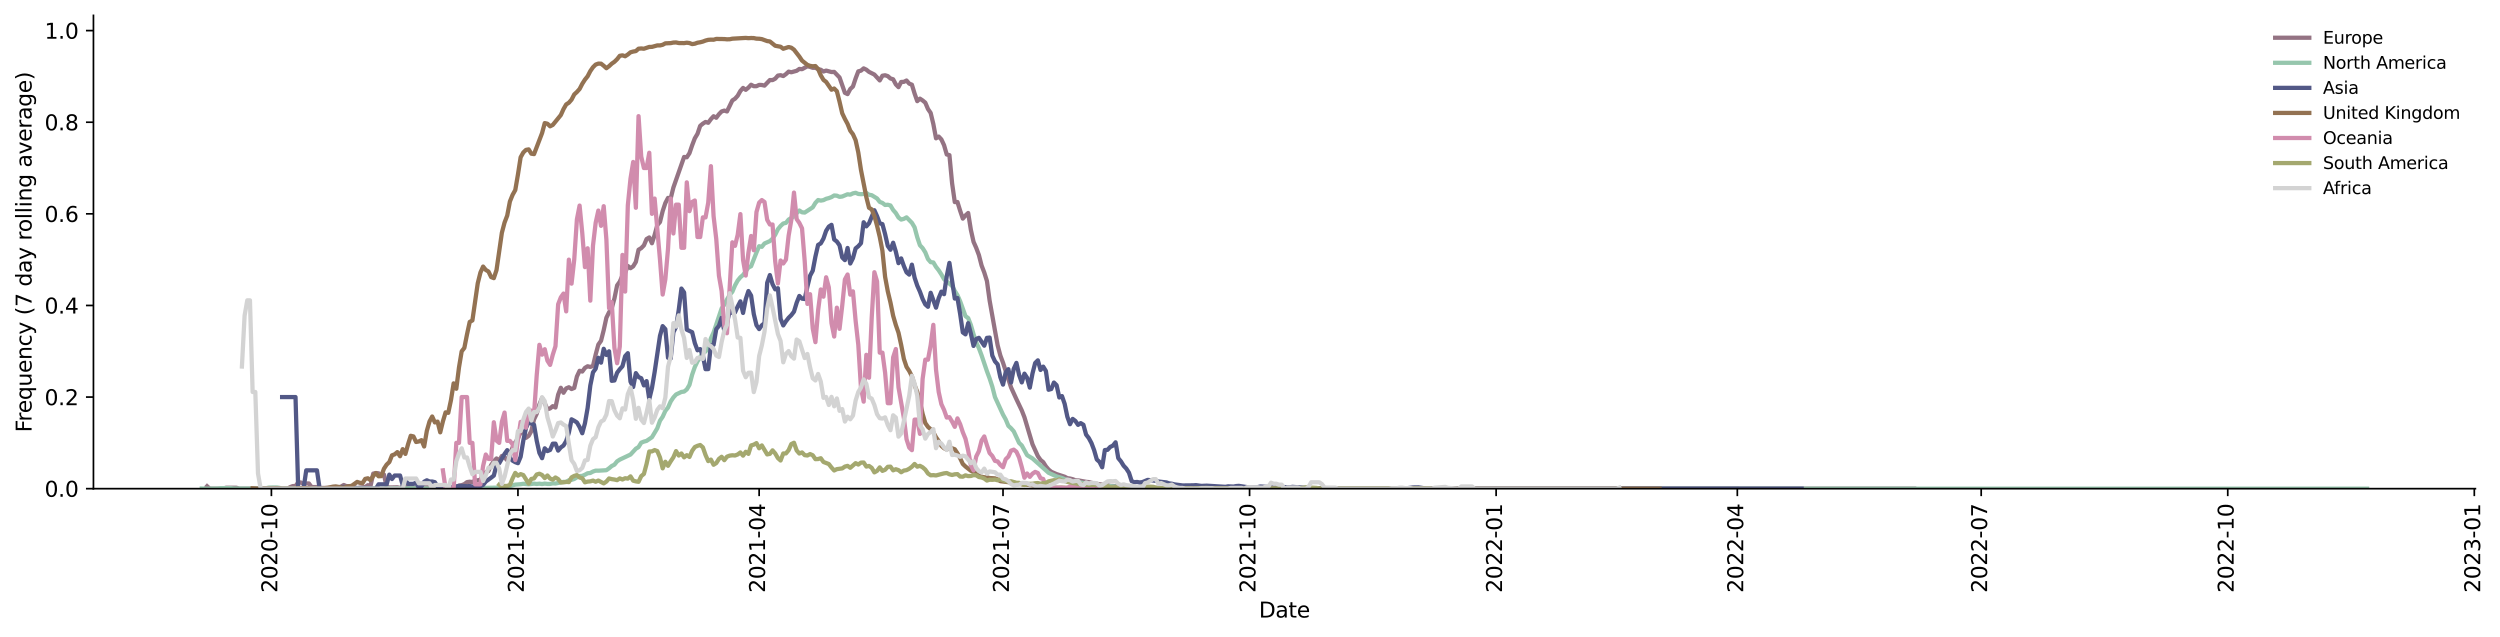 <?xml version="1.0" encoding="utf-8" standalone="no"?>
<!DOCTYPE svg PUBLIC "-//W3C//DTD SVG 1.1//EN"
  "http://www.w3.org/Graphics/SVG/1.1/DTD/svg11.dtd">
<svg xmlns:xlink="http://www.w3.org/1999/xlink" width="1171.318pt" height="298.621pt" viewBox="0 0 1171.318 298.621" xmlns="http://www.w3.org/2000/svg" version="1.1">
 <defs>
  <style type="text/css">*{stroke-linejoin: round; stroke-linecap: butt}</style>
 </defs>
 <g id="figure_1">
  <g id="patch_1">
   <path d="M 0 298.621 
L 1171.318 298.621 
L 1171.318 0 
L 0 0 
z
" style="fill: #ffffff"/>
  </g>
  <g id="axes_1">
   <g id="patch_2">
    <path d="M 43.781 228.96 
L 1159.781 228.96 
L 1159.781 7.2 
L 43.781 7.2 
z
" style="fill: #ffffff"/>
   </g>
   <g id="matplotlib.axis_1">
    <g id="xtick_1">
     <g id="line2d_1">
      <defs>
       <path id="mcc1234d090" d="M 0 0 
L 0 3.5 
" style="stroke: #000000; stroke-width: 0.8"/>
      </defs>
      <g>
       <use xlink:href="#mcc1234d090" x="127.155" y="228.96" style="stroke: #000000; stroke-width: 0.8"/>
      </g>
     </g>
     <g id="text_1">
      <!-- 2020-10 -->
      <g transform="translate(129.914 277.743)rotate(-90)scale(0.1 -0.1)">
       <defs>
        <path id="DejaVuSans-32" d="M 1228 531 
L 3431 531 
L 3431 0 
L 469 0 
L 469 531 
Q 828 903 1448 1529 
Q 2069 2156 2228 2338 
Q 2531 2678 2651 2914 
Q 2772 3150 2772 3378 
Q 2772 3750 2511 3984 
Q 2250 4219 1831 4219 
Q 1534 4219 1204 4116 
Q 875 4013 500 3803 
L 500 4441 
Q 881 4594 1212 4672 
Q 1544 4750 1819 4750 
Q 2544 4750 2975 4387 
Q 3406 4025 3406 3419 
Q 3406 3131 3298 2873 
Q 3191 2616 2906 2266 
Q 2828 2175 2409 1742 
Q 1991 1309 1228 531 
z
" transform="scale(0.016)"/>
        <path id="DejaVuSans-30" d="M 2034 4250 
Q 1547 4250 1301 3770 
Q 1056 3291 1056 2328 
Q 1056 1369 1301 889 
Q 1547 409 2034 409 
Q 2525 409 2770 889 
Q 3016 1369 3016 2328 
Q 3016 3291 2770 3770 
Q 2525 4250 2034 4250 
z
M 2034 4750 
Q 2819 4750 3233 4129 
Q 3647 3509 3647 2328 
Q 3647 1150 3233 529 
Q 2819 -91 2034 -91 
Q 1250 -91 836 529 
Q 422 1150 422 2328 
Q 422 3509 836 4129 
Q 1250 4750 2034 4750 
z
" transform="scale(0.016)"/>
        <path id="DejaVuSans-2d" d="M 313 2009 
L 1997 2009 
L 1997 1497 
L 313 1497 
L 313 2009 
z
" transform="scale(0.016)"/>
        <path id="DejaVuSans-31" d="M 794 531 
L 1825 531 
L 1825 4091 
L 703 3866 
L 703 4441 
L 1819 4666 
L 2450 4666 
L 2450 531 
L 3481 531 
L 3481 0 
L 794 0 
L 794 531 
z
" transform="scale(0.016)"/>
       </defs>
       <use xlink:href="#DejaVuSans-32"/>
       <use xlink:href="#DejaVuSans-30" x="63.623"/>
       <use xlink:href="#DejaVuSans-32" x="127.246"/>
       <use xlink:href="#DejaVuSans-30" x="190.869"/>
       <use xlink:href="#DejaVuSans-2d" x="254.492"/>
       <use xlink:href="#DejaVuSans-31" x="290.576"/>
       <use xlink:href="#DejaVuSans-30" x="354.199"/>
      </g>
     </g>
    </g>
    <g id="xtick_2">
     <g id="line2d_2">
      <g>
       <use xlink:href="#mcc1234d090" x="242.672" y="228.96" style="stroke: #000000; stroke-width: 0.8"/>
      </g>
     </g>
     <g id="text_2">
      <!-- 2021-01 -->
      <g transform="translate(245.432 277.743)rotate(-90)scale(0.1 -0.1)">
       <use xlink:href="#DejaVuSans-32"/>
       <use xlink:href="#DejaVuSans-30" x="63.623"/>
       <use xlink:href="#DejaVuSans-32" x="127.246"/>
       <use xlink:href="#DejaVuSans-31" x="190.869"/>
       <use xlink:href="#DejaVuSans-2d" x="254.492"/>
       <use xlink:href="#DejaVuSans-30" x="290.576"/>
       <use xlink:href="#DejaVuSans-31" x="354.199"/>
      </g>
     </g>
    </g>
    <g id="xtick_3">
     <g id="line2d_3">
      <g>
       <use xlink:href="#mcc1234d090" x="355.679" y="228.96" style="stroke: #000000; stroke-width: 0.8"/>
      </g>
     </g>
     <g id="text_3">
      <!-- 2021-04 -->
      <g transform="translate(358.438 277.743)rotate(-90)scale(0.1 -0.1)">
       <defs>
        <path id="DejaVuSans-34" d="M 2419 4116 
L 825 1625 
L 2419 1625 
L 2419 4116 
z
M 2253 4666 
L 3047 4666 
L 3047 1625 
L 3713 1625 
L 3713 1100 
L 3047 1100 
L 3047 0 
L 2419 0 
L 2419 1100 
L 313 1100 
L 313 1709 
L 2253 4666 
z
" transform="scale(0.016)"/>
       </defs>
       <use xlink:href="#DejaVuSans-32"/>
       <use xlink:href="#DejaVuSans-30" x="63.623"/>
       <use xlink:href="#DejaVuSans-32" x="127.246"/>
       <use xlink:href="#DejaVuSans-31" x="190.869"/>
       <use xlink:href="#DejaVuSans-2d" x="254.492"/>
       <use xlink:href="#DejaVuSans-30" x="290.576"/>
       <use xlink:href="#DejaVuSans-34" x="354.199"/>
      </g>
     </g>
    </g>
    <g id="xtick_4">
     <g id="line2d_4">
      <g>
       <use xlink:href="#mcc1234d090" x="469.941" y="228.96" style="stroke: #000000; stroke-width: 0.8"/>
      </g>
     </g>
     <g id="text_4">
      <!-- 2021-07 -->
      <g transform="translate(472.7 277.743)rotate(-90)scale(0.1 -0.1)">
       <defs>
        <path id="DejaVuSans-37" d="M 525 4666 
L 3525 4666 
L 3525 4397 
L 1831 0 
L 1172 0 
L 2766 4134 
L 525 4134 
L 525 4666 
z
" transform="scale(0.016)"/>
       </defs>
       <use xlink:href="#DejaVuSans-32"/>
       <use xlink:href="#DejaVuSans-30" x="63.623"/>
       <use xlink:href="#DejaVuSans-32" x="127.246"/>
       <use xlink:href="#DejaVuSans-31" x="190.869"/>
       <use xlink:href="#DejaVuSans-2d" x="254.492"/>
       <use xlink:href="#DejaVuSans-30" x="290.576"/>
       <use xlink:href="#DejaVuSans-37" x="354.199"/>
      </g>
     </g>
    </g>
    <g id="xtick_5">
     <g id="line2d_5">
      <g>
       <use xlink:href="#mcc1234d090" x="585.458" y="228.96" style="stroke: #000000; stroke-width: 0.8"/>
      </g>
     </g>
     <g id="text_5">
      <!-- 2021-10 -->
      <g transform="translate(588.217 277.743)rotate(-90)scale(0.1 -0.1)">
       <use xlink:href="#DejaVuSans-32"/>
       <use xlink:href="#DejaVuSans-30" x="63.623"/>
       <use xlink:href="#DejaVuSans-32" x="127.246"/>
       <use xlink:href="#DejaVuSans-31" x="190.869"/>
       <use xlink:href="#DejaVuSans-2d" x="254.492"/>
       <use xlink:href="#DejaVuSans-31" x="290.576"/>
       <use xlink:href="#DejaVuSans-30" x="354.199"/>
      </g>
     </g>
    </g>
    <g id="xtick_6">
     <g id="line2d_6">
      <g>
       <use xlink:href="#mcc1234d090" x="700.976" y="228.96" style="stroke: #000000; stroke-width: 0.8"/>
      </g>
     </g>
     <g id="text_6">
      <!-- 2022-01 -->
      <g transform="translate(703.735 277.743)rotate(-90)scale(0.1 -0.1)">
       <use xlink:href="#DejaVuSans-32"/>
       <use xlink:href="#DejaVuSans-30" x="63.623"/>
       <use xlink:href="#DejaVuSans-32" x="127.246"/>
       <use xlink:href="#DejaVuSans-32" x="190.869"/>
       <use xlink:href="#DejaVuSans-2d" x="254.492"/>
       <use xlink:href="#DejaVuSans-30" x="290.576"/>
       <use xlink:href="#DejaVuSans-31" x="354.199"/>
      </g>
     </g>
    </g>
    <g id="xtick_7">
     <g id="line2d_7">
      <g>
       <use xlink:href="#mcc1234d090" x="813.982" y="228.96" style="stroke: #000000; stroke-width: 0.8"/>
      </g>
     </g>
     <g id="text_7">
      <!-- 2022-04 -->
      <g transform="translate(816.741 277.743)rotate(-90)scale(0.1 -0.1)">
       <use xlink:href="#DejaVuSans-32"/>
       <use xlink:href="#DejaVuSans-30" x="63.623"/>
       <use xlink:href="#DejaVuSans-32" x="127.246"/>
       <use xlink:href="#DejaVuSans-32" x="190.869"/>
       <use xlink:href="#DejaVuSans-2d" x="254.492"/>
       <use xlink:href="#DejaVuSans-30" x="290.576"/>
       <use xlink:href="#DejaVuSans-34" x="354.199"/>
      </g>
     </g>
    </g>
    <g id="xtick_8">
     <g id="line2d_8">
      <g>
       <use xlink:href="#mcc1234d090" x="928.244" y="228.96" style="stroke: #000000; stroke-width: 0.8"/>
      </g>
     </g>
     <g id="text_8">
      <!-- 2022-07 -->
      <g transform="translate(931.003 277.743)rotate(-90)scale(0.1 -0.1)">
       <use xlink:href="#DejaVuSans-32"/>
       <use xlink:href="#DejaVuSans-30" x="63.623"/>
       <use xlink:href="#DejaVuSans-32" x="127.246"/>
       <use xlink:href="#DejaVuSans-32" x="190.869"/>
       <use xlink:href="#DejaVuSans-2d" x="254.492"/>
       <use xlink:href="#DejaVuSans-30" x="290.576"/>
       <use xlink:href="#DejaVuSans-37" x="354.199"/>
      </g>
     </g>
    </g>
    <g id="xtick_9">
     <g id="line2d_9">
      <g>
       <use xlink:href="#mcc1234d090" x="1043.761" y="228.96" style="stroke: #000000; stroke-width: 0.8"/>
      </g>
     </g>
     <g id="text_9">
      <!-- 2022-10 -->
      <g transform="translate(1046.521 277.743)rotate(-90)scale(0.1 -0.1)">
       <use xlink:href="#DejaVuSans-32"/>
       <use xlink:href="#DejaVuSans-30" x="63.623"/>
       <use xlink:href="#DejaVuSans-32" x="127.246"/>
       <use xlink:href="#DejaVuSans-32" x="190.869"/>
       <use xlink:href="#DejaVuSans-2d" x="254.492"/>
       <use xlink:href="#DejaVuSans-31" x="290.576"/>
       <use xlink:href="#DejaVuSans-30" x="354.199"/>
      </g>
     </g>
    </g>
    <g id="xtick_10">
     <g id="line2d_10">
      <g>
       <use xlink:href="#mcc1234d090" x="1159.279" y="228.96" style="stroke: #000000; stroke-width: 0.8"/>
      </g>
     </g>
     <g id="text_10">
      <!-- 2023-01 -->
      <g transform="translate(1162.038 277.743)rotate(-90)scale(0.1 -0.1)">
       <defs>
        <path id="DejaVuSans-33" d="M 2597 2516 
Q 3050 2419 3304 2112 
Q 3559 1806 3559 1356 
Q 3559 666 3084 287 
Q 2609 -91 1734 -91 
Q 1441 -91 1130 -33 
Q 819 25 488 141 
L 488 750 
Q 750 597 1062 519 
Q 1375 441 1716 441 
Q 2309 441 2620 675 
Q 2931 909 2931 1356 
Q 2931 1769 2642 2001 
Q 2353 2234 1838 2234 
L 1294 2234 
L 1294 2753 
L 1863 2753 
Q 2328 2753 2575 2939 
Q 2822 3125 2822 3475 
Q 2822 3834 2567 4026 
Q 2313 4219 1838 4219 
Q 1578 4219 1281 4162 
Q 984 4106 628 3988 
L 628 4550 
Q 988 4650 1302 4700 
Q 1616 4750 1894 4750 
Q 2613 4750 3031 4423 
Q 3450 4097 3450 3541 
Q 3450 3153 3228 2886 
Q 3006 2619 2597 2516 
z
" transform="scale(0.016)"/>
       </defs>
       <use xlink:href="#DejaVuSans-32"/>
       <use xlink:href="#DejaVuSans-30" x="63.623"/>
       <use xlink:href="#DejaVuSans-32" x="127.246"/>
       <use xlink:href="#DejaVuSans-33" x="190.869"/>
       <use xlink:href="#DejaVuSans-2d" x="254.492"/>
       <use xlink:href="#DejaVuSans-30" x="290.576"/>
       <use xlink:href="#DejaVuSans-31" x="354.199"/>
      </g>
     </g>
    </g>
    <g id="text_11">
     <!-- Date -->
     <g transform="translate(589.83 289.341)scale(0.1 -0.1)">
      <defs>
       <path id="DejaVuSans-44" d="M 1259 4147 
L 1259 519 
L 2022 519 
Q 2988 519 3436 956 
Q 3884 1394 3884 2338 
Q 3884 3275 3436 3711 
Q 2988 4147 2022 4147 
L 1259 4147 
z
M 628 4666 
L 1925 4666 
Q 3281 4666 3915 4102 
Q 4550 3538 4550 2338 
Q 4550 1131 3912 565 
Q 3275 0 1925 0 
L 628 0 
L 628 4666 
z
" transform="scale(0.016)"/>
       <path id="DejaVuSans-61" d="M 2194 1759 
Q 1497 1759 1228 1600 
Q 959 1441 959 1056 
Q 959 750 1161 570 
Q 1363 391 1709 391 
Q 2188 391 2477 730 
Q 2766 1069 2766 1631 
L 2766 1759 
L 2194 1759 
z
M 3341 1997 
L 3341 0 
L 2766 0 
L 2766 531 
Q 2569 213 2275 61 
Q 1981 -91 1556 -91 
Q 1019 -91 701 211 
Q 384 513 384 1019 
Q 384 1609 779 1909 
Q 1175 2209 1959 2209 
L 2766 2209 
L 2766 2266 
Q 2766 2663 2505 2880 
Q 2244 3097 1772 3097 
Q 1472 3097 1187 3025 
Q 903 2953 641 2809 
L 641 3341 
Q 956 3463 1253 3523 
Q 1550 3584 1831 3584 
Q 2591 3584 2966 3190 
Q 3341 2797 3341 1997 
z
" transform="scale(0.016)"/>
       <path id="DejaVuSans-74" d="M 1172 4494 
L 1172 3500 
L 2356 3500 
L 2356 3053 
L 1172 3053 
L 1172 1153 
Q 1172 725 1289 603 
Q 1406 481 1766 481 
L 2356 481 
L 2356 0 
L 1766 0 
Q 1100 0 847 248 
Q 594 497 594 1153 
L 594 3053 
L 172 3053 
L 172 3500 
L 594 3500 
L 594 4494 
L 1172 4494 
z
" transform="scale(0.016)"/>
       <path id="DejaVuSans-65" d="M 3597 1894 
L 3597 1613 
L 953 1613 
Q 991 1019 1311 708 
Q 1631 397 2203 397 
Q 2534 397 2845 478 
Q 3156 559 3463 722 
L 3463 178 
Q 3153 47 2828 -22 
Q 2503 -91 2169 -91 
Q 1331 -91 842 396 
Q 353 884 353 1716 
Q 353 2575 817 3079 
Q 1281 3584 2069 3584 
Q 2775 3584 3186 3129 
Q 3597 2675 3597 1894 
z
M 3022 2063 
Q 3016 2534 2758 2815 
Q 2500 3097 2075 3097 
Q 1594 3097 1305 2825 
Q 1016 2553 972 2059 
L 3022 2063 
z
" transform="scale(0.016)"/>
      </defs>
      <use xlink:href="#DejaVuSans-44"/>
      <use xlink:href="#DejaVuSans-61" x="77.002"/>
      <use xlink:href="#DejaVuSans-74" x="138.281"/>
      <use xlink:href="#DejaVuSans-65" x="177.49"/>
     </g>
    </g>
   </g>
   <g id="matplotlib.axis_2">
    <g id="ytick_1">
     <g id="line2d_11">
      <defs>
       <path id="m881fd1d636" d="M 0 0 
L -3.5 0 
" style="stroke: #000000; stroke-width: 0.8"/>
      </defs>
      <g>
       <use xlink:href="#m881fd1d636" x="43.781" y="228.96" style="stroke: #000000; stroke-width: 0.8"/>
      </g>
     </g>
     <g id="text_12">
      <!-- 0.0 -->
      <g transform="translate(20.878 232.759)scale(0.1 -0.1)">
       <defs>
        <path id="DejaVuSans-2e" d="M 684 794 
L 1344 794 
L 1344 0 
L 684 0 
L 684 794 
z
" transform="scale(0.016)"/>
       </defs>
       <use xlink:href="#DejaVuSans-30"/>
       <use xlink:href="#DejaVuSans-2e" x="63.623"/>
       <use xlink:href="#DejaVuSans-30" x="95.41"/>
      </g>
     </g>
    </g>
    <g id="ytick_2">
     <g id="line2d_12">
      <g>
       <use xlink:href="#m881fd1d636" x="43.781" y="186.036" style="stroke: #000000; stroke-width: 0.8"/>
      </g>
     </g>
     <g id="text_13">
      <!-- 0.2 -->
      <g transform="translate(20.878 189.835)scale(0.1 -0.1)">
       <use xlink:href="#DejaVuSans-30"/>
       <use xlink:href="#DejaVuSans-2e" x="63.623"/>
       <use xlink:href="#DejaVuSans-32" x="95.41"/>
      </g>
     </g>
    </g>
    <g id="ytick_3">
     <g id="line2d_13">
      <g>
       <use xlink:href="#m881fd1d636" x="43.781" y="143.112" style="stroke: #000000; stroke-width: 0.8"/>
      </g>
     </g>
     <g id="text_14">
      <!-- 0.4 -->
      <g transform="translate(20.878 146.911)scale(0.1 -0.1)">
       <use xlink:href="#DejaVuSans-30"/>
       <use xlink:href="#DejaVuSans-2e" x="63.623"/>
       <use xlink:href="#DejaVuSans-34" x="95.41"/>
      </g>
     </g>
    </g>
    <g id="ytick_4">
     <g id="line2d_14">
      <g>
       <use xlink:href="#m881fd1d636" x="43.781" y="100.188" style="stroke: #000000; stroke-width: 0.8"/>
      </g>
     </g>
     <g id="text_15">
      <!-- 0.6 -->
      <g transform="translate(20.878 103.988)scale(0.1 -0.1)">
       <defs>
        <path id="DejaVuSans-36" d="M 2113 2584 
Q 1688 2584 1439 2293 
Q 1191 2003 1191 1497 
Q 1191 994 1439 701 
Q 1688 409 2113 409 
Q 2538 409 2786 701 
Q 3034 994 3034 1497 
Q 3034 2003 2786 2293 
Q 2538 2584 2113 2584 
z
M 3366 4563 
L 3366 3988 
Q 3128 4100 2886 4159 
Q 2644 4219 2406 4219 
Q 1781 4219 1451 3797 
Q 1122 3375 1075 2522 
Q 1259 2794 1537 2939 
Q 1816 3084 2150 3084 
Q 2853 3084 3261 2657 
Q 3669 2231 3669 1497 
Q 3669 778 3244 343 
Q 2819 -91 2113 -91 
Q 1303 -91 875 529 
Q 447 1150 447 2328 
Q 447 3434 972 4092 
Q 1497 4750 2381 4750 
Q 2619 4750 2861 4703 
Q 3103 4656 3366 4563 
z
" transform="scale(0.016)"/>
       </defs>
       <use xlink:href="#DejaVuSans-30"/>
       <use xlink:href="#DejaVuSans-2e" x="63.623"/>
       <use xlink:href="#DejaVuSans-36" x="95.41"/>
      </g>
     </g>
    </g>
    <g id="ytick_5">
     <g id="line2d_15">
      <g>
       <use xlink:href="#m881fd1d636" x="43.781" y="57.264" style="stroke: #000000; stroke-width: 0.8"/>
      </g>
     </g>
     <g id="text_16">
      <!-- 0.8 -->
      <g transform="translate(20.878 61.064)scale(0.1 -0.1)">
       <defs>
        <path id="DejaVuSans-38" d="M 2034 2216 
Q 1584 2216 1326 1975 
Q 1069 1734 1069 1313 
Q 1069 891 1326 650 
Q 1584 409 2034 409 
Q 2484 409 2743 651 
Q 3003 894 3003 1313 
Q 3003 1734 2745 1975 
Q 2488 2216 2034 2216 
z
M 1403 2484 
Q 997 2584 770 2862 
Q 544 3141 544 3541 
Q 544 4100 942 4425 
Q 1341 4750 2034 4750 
Q 2731 4750 3128 4425 
Q 3525 4100 3525 3541 
Q 3525 3141 3298 2862 
Q 3072 2584 2669 2484 
Q 3125 2378 3379 2068 
Q 3634 1759 3634 1313 
Q 3634 634 3220 271 
Q 2806 -91 2034 -91 
Q 1263 -91 848 271 
Q 434 634 434 1313 
Q 434 1759 690 2068 
Q 947 2378 1403 2484 
z
M 1172 3481 
Q 1172 3119 1398 2916 
Q 1625 2713 2034 2713 
Q 2441 2713 2670 2916 
Q 2900 3119 2900 3481 
Q 2900 3844 2670 4047 
Q 2441 4250 2034 4250 
Q 1625 4250 1398 4047 
Q 1172 3844 1172 3481 
z
" transform="scale(0.016)"/>
       </defs>
       <use xlink:href="#DejaVuSans-30"/>
       <use xlink:href="#DejaVuSans-2e" x="63.623"/>
       <use xlink:href="#DejaVuSans-38" x="95.41"/>
      </g>
     </g>
    </g>
    <g id="ytick_6">
     <g id="line2d_16">
      <g>
       <use xlink:href="#m881fd1d636" x="43.781" y="14.341" style="stroke: #000000; stroke-width: 0.8"/>
      </g>
     </g>
     <g id="text_17">
      <!-- 1.0 -->
      <g transform="translate(20.878 18.14)scale(0.1 -0.1)">
       <use xlink:href="#DejaVuSans-31"/>
       <use xlink:href="#DejaVuSans-2e" x="63.623"/>
       <use xlink:href="#DejaVuSans-30" x="95.41"/>
      </g>
     </g>
    </g>
    <g id="text_18">
     <!-- Frequency (7 day rolling average) -->
     <g transform="translate(14.798 202.529)rotate(-90)scale(0.1 -0.1)">
      <defs>
       <path id="DejaVuSans-46" d="M 628 4666 
L 3309 4666 
L 3309 4134 
L 1259 4134 
L 1259 2759 
L 3109 2759 
L 3109 2228 
L 1259 2228 
L 1259 0 
L 628 0 
L 628 4666 
z
" transform="scale(0.016)"/>
       <path id="DejaVuSans-72" d="M 2631 2963 
Q 2534 3019 2420 3045 
Q 2306 3072 2169 3072 
Q 1681 3072 1420 2755 
Q 1159 2438 1159 1844 
L 1159 0 
L 581 0 
L 581 3500 
L 1159 3500 
L 1159 2956 
Q 1341 3275 1631 3429 
Q 1922 3584 2338 3584 
Q 2397 3584 2469 3576 
Q 2541 3569 2628 3553 
L 2631 2963 
z
" transform="scale(0.016)"/>
       <path id="DejaVuSans-71" d="M 947 1747 
Q 947 1113 1208 752 
Q 1469 391 1925 391 
Q 2381 391 2643 752 
Q 2906 1113 2906 1747 
Q 2906 2381 2643 2742 
Q 2381 3103 1925 3103 
Q 1469 3103 1208 2742 
Q 947 2381 947 1747 
z
M 2906 525 
Q 2725 213 2448 61 
Q 2172 -91 1784 -91 
Q 1150 -91 751 415 
Q 353 922 353 1747 
Q 353 2572 751 3078 
Q 1150 3584 1784 3584 
Q 2172 3584 2448 3432 
Q 2725 3281 2906 2969 
L 2906 3500 
L 3481 3500 
L 3481 -1331 
L 2906 -1331 
L 2906 525 
z
" transform="scale(0.016)"/>
       <path id="DejaVuSans-75" d="M 544 1381 
L 544 3500 
L 1119 3500 
L 1119 1403 
Q 1119 906 1312 657 
Q 1506 409 1894 409 
Q 2359 409 2629 706 
Q 2900 1003 2900 1516 
L 2900 3500 
L 3475 3500 
L 3475 0 
L 2900 0 
L 2900 538 
Q 2691 219 2414 64 
Q 2138 -91 1772 -91 
Q 1169 -91 856 284 
Q 544 659 544 1381 
z
M 1991 3584 
L 1991 3584 
z
" transform="scale(0.016)"/>
       <path id="DejaVuSans-6e" d="M 3513 2113 
L 3513 0 
L 2938 0 
L 2938 2094 
Q 2938 2591 2744 2837 
Q 2550 3084 2163 3084 
Q 1697 3084 1428 2787 
Q 1159 2491 1159 1978 
L 1159 0 
L 581 0 
L 581 3500 
L 1159 3500 
L 1159 2956 
Q 1366 3272 1645 3428 
Q 1925 3584 2291 3584 
Q 2894 3584 3203 3211 
Q 3513 2838 3513 2113 
z
" transform="scale(0.016)"/>
       <path id="DejaVuSans-63" d="M 3122 3366 
L 3122 2828 
Q 2878 2963 2633 3030 
Q 2388 3097 2138 3097 
Q 1578 3097 1268 2742 
Q 959 2388 959 1747 
Q 959 1106 1268 751 
Q 1578 397 2138 397 
Q 2388 397 2633 464 
Q 2878 531 3122 666 
L 3122 134 
Q 2881 22 2623 -34 
Q 2366 -91 2075 -91 
Q 1284 -91 818 406 
Q 353 903 353 1747 
Q 353 2603 823 3093 
Q 1294 3584 2113 3584 
Q 2378 3584 2631 3529 
Q 2884 3475 3122 3366 
z
" transform="scale(0.016)"/>
       <path id="DejaVuSans-79" d="M 2059 -325 
Q 1816 -950 1584 -1140 
Q 1353 -1331 966 -1331 
L 506 -1331 
L 506 -850 
L 844 -850 
Q 1081 -850 1212 -737 
Q 1344 -625 1503 -206 
L 1606 56 
L 191 3500 
L 800 3500 
L 1894 763 
L 2988 3500 
L 3597 3500 
L 2059 -325 
z
" transform="scale(0.016)"/>
       <path id="DejaVuSans-20" transform="scale(0.016)"/>
       <path id="DejaVuSans-28" d="M 1984 4856 
Q 1566 4138 1362 3434 
Q 1159 2731 1159 2009 
Q 1159 1288 1364 580 
Q 1569 -128 1984 -844 
L 1484 -844 
Q 1016 -109 783 600 
Q 550 1309 550 2009 
Q 550 2706 781 3412 
Q 1013 4119 1484 4856 
L 1984 4856 
z
" transform="scale(0.016)"/>
       <path id="DejaVuSans-64" d="M 2906 2969 
L 2906 4863 
L 3481 4863 
L 3481 0 
L 2906 0 
L 2906 525 
Q 2725 213 2448 61 
Q 2172 -91 1784 -91 
Q 1150 -91 751 415 
Q 353 922 353 1747 
Q 353 2572 751 3078 
Q 1150 3584 1784 3584 
Q 2172 3584 2448 3432 
Q 2725 3281 2906 2969 
z
M 947 1747 
Q 947 1113 1208 752 
Q 1469 391 1925 391 
Q 2381 391 2643 752 
Q 2906 1113 2906 1747 
Q 2906 2381 2643 2742 
Q 2381 3103 1925 3103 
Q 1469 3103 1208 2742 
Q 947 2381 947 1747 
z
" transform="scale(0.016)"/>
       <path id="DejaVuSans-6f" d="M 1959 3097 
Q 1497 3097 1228 2736 
Q 959 2375 959 1747 
Q 959 1119 1226 758 
Q 1494 397 1959 397 
Q 2419 397 2687 759 
Q 2956 1122 2956 1747 
Q 2956 2369 2687 2733 
Q 2419 3097 1959 3097 
z
M 1959 3584 
Q 2709 3584 3137 3096 
Q 3566 2609 3566 1747 
Q 3566 888 3137 398 
Q 2709 -91 1959 -91 
Q 1206 -91 779 398 
Q 353 888 353 1747 
Q 353 2609 779 3096 
Q 1206 3584 1959 3584 
z
" transform="scale(0.016)"/>
       <path id="DejaVuSans-6c" d="M 603 4863 
L 1178 4863 
L 1178 0 
L 603 0 
L 603 4863 
z
" transform="scale(0.016)"/>
       <path id="DejaVuSans-69" d="M 603 3500 
L 1178 3500 
L 1178 0 
L 603 0 
L 603 3500 
z
M 603 4863 
L 1178 4863 
L 1178 4134 
L 603 4134 
L 603 4863 
z
" transform="scale(0.016)"/>
       <path id="DejaVuSans-67" d="M 2906 1791 
Q 2906 2416 2648 2759 
Q 2391 3103 1925 3103 
Q 1463 3103 1205 2759 
Q 947 2416 947 1791 
Q 947 1169 1205 825 
Q 1463 481 1925 481 
Q 2391 481 2648 825 
Q 2906 1169 2906 1791 
z
M 3481 434 
Q 3481 -459 3084 -895 
Q 2688 -1331 1869 -1331 
Q 1566 -1331 1297 -1286 
Q 1028 -1241 775 -1147 
L 775 -588 
Q 1028 -725 1275 -790 
Q 1522 -856 1778 -856 
Q 2344 -856 2625 -561 
Q 2906 -266 2906 331 
L 2906 616 
Q 2728 306 2450 153 
Q 2172 0 1784 0 
Q 1141 0 747 490 
Q 353 981 353 1791 
Q 353 2603 747 3093 
Q 1141 3584 1784 3584 
Q 2172 3584 2450 3431 
Q 2728 3278 2906 2969 
L 2906 3500 
L 3481 3500 
L 3481 434 
z
" transform="scale(0.016)"/>
       <path id="DejaVuSans-76" d="M 191 3500 
L 800 3500 
L 1894 563 
L 2988 3500 
L 3597 3500 
L 2284 0 
L 1503 0 
L 191 3500 
z
" transform="scale(0.016)"/>
       <path id="DejaVuSans-29" d="M 513 4856 
L 1013 4856 
Q 1481 4119 1714 3412 
Q 1947 2706 1947 2009 
Q 1947 1309 1714 600 
Q 1481 -109 1013 -844 
L 513 -844 
Q 928 -128 1133 580 
Q 1338 1288 1338 2009 
Q 1338 2731 1133 3434 
Q 928 4138 513 4856 
z
" transform="scale(0.016)"/>
      </defs>
      <use xlink:href="#DejaVuSans-46"/>
      <use xlink:href="#DejaVuSans-72" x="50.27"/>
      <use xlink:href="#DejaVuSans-65" x="89.133"/>
      <use xlink:href="#DejaVuSans-71" x="150.656"/>
      <use xlink:href="#DejaVuSans-75" x="214.133"/>
      <use xlink:href="#DejaVuSans-65" x="277.512"/>
      <use xlink:href="#DejaVuSans-6e" x="339.035"/>
      <use xlink:href="#DejaVuSans-63" x="402.414"/>
      <use xlink:href="#DejaVuSans-79" x="457.395"/>
      <use xlink:href="#DejaVuSans-20" x="516.574"/>
      <use xlink:href="#DejaVuSans-28" x="548.361"/>
      <use xlink:href="#DejaVuSans-37" x="587.375"/>
      <use xlink:href="#DejaVuSans-20" x="650.998"/>
      <use xlink:href="#DejaVuSans-64" x="682.785"/>
      <use xlink:href="#DejaVuSans-61" x="746.262"/>
      <use xlink:href="#DejaVuSans-79" x="807.541"/>
      <use xlink:href="#DejaVuSans-20" x="866.721"/>
      <use xlink:href="#DejaVuSans-72" x="898.508"/>
      <use xlink:href="#DejaVuSans-6f" x="937.371"/>
      <use xlink:href="#DejaVuSans-6c" x="998.553"/>
      <use xlink:href="#DejaVuSans-6c" x="1026.336"/>
      <use xlink:href="#DejaVuSans-69" x="1054.119"/>
      <use xlink:href="#DejaVuSans-6e" x="1081.902"/>
      <use xlink:href="#DejaVuSans-67" x="1145.281"/>
      <use xlink:href="#DejaVuSans-20" x="1208.758"/>
      <use xlink:href="#DejaVuSans-61" x="1240.545"/>
      <use xlink:href="#DejaVuSans-76" x="1301.824"/>
      <use xlink:href="#DejaVuSans-65" x="1361.004"/>
      <use xlink:href="#DejaVuSans-72" x="1422.527"/>
      <use xlink:href="#DejaVuSans-61" x="1463.641"/>
      <use xlink:href="#DejaVuSans-67" x="1524.92"/>
      <use xlink:href="#DejaVuSans-65" x="1588.396"/>
      <use xlink:href="#DejaVuSans-29" x="1649.92"/>
     </g>
    </g>
   </g>
   <g id="line2d_17">
    <path d="M 97.02 227.815 
L 98.275 228.96 
L 104.554 228.96 
L 105.809 228.531 
L 110.832 228.531 
L 112.087 228.96 
L 134.689 228.96 
L 135.944 228.232 
L 137.2 227.739 
L 138.455 227.739 
L 139.711 226.056 
L 140.967 226.056 
L 142.222 226.783 
L 143.478 226.524 
L 144.734 226.524 
L 145.989 228.207 
L 148.5 228.207 
L 149.756 228.625 
L 154.779 228.625 
L 156.034 228.437 
L 158.545 228.437 
L 159.801 227.982 
L 161.057 227.242 
L 162.312 227.766 
L 164.824 227.766 
L 167.335 228.684 
L 168.59 228.445 
L 171.102 228.189 
L 172.357 227.347 
L 173.613 227.623 
L 174.869 221.9 
L 176.124 221.622 
L 177.38 221.758 
L 178.635 222.599 
L 179.891 222.339 
L 181.147 228.02 
L 182.402 228.419 
L 186.169 228.322 
L 187.425 228.602 
L 188.68 228.13 
L 191.192 228.172 
L 192.447 228.488 
L 193.703 228.419 
L 194.959 228.518 
L 196.214 228.168 
L 198.725 228.168 
L 199.981 227.904 
L 202.492 228.192 
L 205.004 227.821 
L 206.259 228.154 
L 207.515 228.249 
L 208.77 228.23 
L 211.282 228.421 
L 213.793 228.31 
L 215.049 227.545 
L 216.304 227.321 
L 217.56 226.842 
L 218.815 225.886 
L 220.071 225.706 
L 221.327 225.843 
L 222.582 225.177 
L 223.838 225.04 
L 225.094 224.756 
L 226.349 223.521 
L 227.605 221.239 
L 228.86 220.694 
L 230.116 217.905 
L 231.372 216.093 
L 232.627 214.809 
L 233.883 215.722 
L 235.139 213.634 
L 236.394 214.326 
L 237.65 215.643 
L 238.905 212.918 
L 240.161 209.643 
L 241.417 207.255 
L 242.672 205.451 
L 243.928 202.572 
L 245.184 202.308 
L 246.439 205.126 
L 247.695 204.202 
L 248.95 201.977 
L 250.206 196.486 
L 251.462 193.84 
L 252.717 189.498 
L 253.973 186.487 
L 255.229 188.951 
L 256.484 191.767 
L 257.74 191.351 
L 258.995 190.294 
L 260.251 190.925 
L 261.507 184.893 
L 262.762 181.693 
L 264.018 184.019 
L 265.274 181.981 
L 266.529 181.444 
L 267.785 182.275 
L 269.04 181.754 
L 270.296 176.401 
L 271.552 173.726 
L 272.807 174.071 
L 274.063 172.36 
L 275.319 171.605 
L 276.574 171.926 
L 277.83 171.449 
L 279.085 166.13 
L 280.341 161.437 
L 281.597 159.677 
L 282.852 154.691 
L 284.108 148.865 
L 285.364 146.304 
L 286.619 144.381 
L 287.875 139.854 
L 289.13 133.71 
L 290.386 131.977 
L 291.642 129.046 
L 292.897 127.721 
L 294.153 124.611 
L 295.409 125.652 
L 296.664 124.778 
L 297.92 122.718 
L 299.175 117.021 
L 300.431 116.257 
L 301.687 114.966 
L 302.942 111.997 
L 304.198 111.247 
L 305.454 113.963 
L 306.709 110.08 
L 307.965 105.458 
L 309.22 104.031 
L 310.476 98.921 
L 311.732 95.117 
L 312.987 92.729 
L 314.243 92.935 
L 315.499 87.874 
L 320.521 73.539 
L 321.777 73.691 
L 323.032 71.77 
L 324.288 68.09 
L 325.544 64.789 
L 326.799 62.696 
L 328.055 58.963 
L 329.311 57.934 
L 330.566 57.136 
L 331.822 57.528 
L 333.077 55.827 
L 334.333 54.464 
L 335.589 55.175 
L 336.844 53.51 
L 338.1 52.215 
L 339.356 51.818 
L 340.611 52.218 
L 343.122 47.056 
L 344.378 46.247 
L 345.634 44.856 
L 346.889 42.624 
L 348.145 41.203 
L 349.401 42.084 
L 350.656 41.048 
L 351.912 39.708 
L 353.167 40.387 
L 354.423 40.381 
L 355.679 39.776 
L 356.934 39.819 
L 358.19 40.113 
L 360.701 37.497 
L 361.957 37.532 
L 363.212 36.858 
L 364.468 35.422 
L 365.724 35.23 
L 366.979 35.631 
L 368.235 34.72 
L 369.491 33.563 
L 370.746 33.856 
L 373.257 33.163 
L 374.513 32.295 
L 375.769 32.415 
L 378.28 31.047 
L 379.536 31.336 
L 380.791 31.766 
L 382.047 31.771 
L 383.302 32.382 
L 384.558 32.68 
L 385.814 33.502 
L 387.069 33.073 
L 389.581 33.748 
L 390.836 33.684 
L 393.347 36.292 
L 395.859 43.488 
L 397.114 44.086 
L 398.37 41.708 
L 399.626 40.53 
L 400.881 36.74 
L 402.137 33.437 
L 403.392 33.101 
L 404.648 32.042 
L 405.904 32.645 
L 407.159 33.673 
L 409.671 34.932 
L 412.182 37.677 
L 413.437 35.48 
L 414.693 35.263 
L 415.949 35.664 
L 417.204 36.77 
L 418.46 37.146 
L 419.716 39.529 
L 420.971 40.82 
L 422.227 38.405 
L 423.482 38.352 
L 424.738 37.729 
L 425.994 39.18 
L 427.249 39.678 
L 428.505 43.819 
L 429.761 47.391 
L 431.016 46.224 
L 432.272 47.057 
L 433.527 48.103 
L 434.783 51.073 
L 436.039 52.913 
L 437.294 58.122 
L 438.55 64.804 
L 439.806 63.99 
L 441.061 65.323 
L 442.317 68.028 
L 443.572 72.378 
L 444.828 72.69 
L 446.084 85.878 
L 447.339 94.674 
L 448.595 94.656 
L 449.851 98.736 
L 451.106 102.419 
L 452.362 100.949 
L 453.617 99.795 
L 454.873 107.668 
L 456.129 113.296 
L 457.384 116.136 
L 458.64 119.495 
L 459.896 124.387 
L 461.151 127.669 
L 462.407 131.684 
L 463.662 140.822 
L 466.174 154.936 
L 467.429 161.812 
L 468.685 166.553 
L 469.941 169.944 
L 473.707 181.527 
L 476.219 187.021 
L 478.73 192.301 
L 479.986 195.527 
L 483.752 208.164 
L 486.264 213.707 
L 487.519 215.493 
L 488.775 216.532 
L 490.031 218.515 
L 491.286 220 
L 492.542 221.04 
L 495.053 222.143 
L 498.82 223.357 
L 500.076 224.034 
L 501.331 224.213 
L 502.587 224.517 
L 503.842 225.01 
L 505.098 225.053 
L 508.865 225.744 
L 510.121 225.88 
L 512.632 226.515 
L 517.654 227.227 
L 518.91 227.296 
L 520.166 227.634 
L 525.188 227.862 
L 530.211 228.384 
L 531.466 228.491 
L 532.722 228.327 
L 537.744 228.502 
L 539 228.692 
L 542.767 228.638 
L 545.278 228.657 
L 550.301 228.677 
L 556.579 228.89 
L 560.346 228.81 
L 572.902 228.93 
L 584.202 228.82 
L 587.969 228.864 
L 594.247 228.921 
L 598.014 228.839 
L 601.781 228.903 
L 603.037 228.667 
L 604.293 228.553 
L 608.059 228.575 
L 610.571 228.953 
L 896.853 228.945 
L 896.853 228.945 
" clip-path="url(#p26587b2a96)" style="fill: none; stroke: #947383; stroke-width: 2; stroke-linecap: square"/>
   </g>
   <g id="line2d_18">
    <path d="M 94.509 228.877 
L 97.02 228.96 
L 102.042 228.902 
L 103.298 228.715 
L 108.32 228.716 
L 109.576 228.903 
L 123.388 228.898 
L 124.644 228.762 
L 125.899 228.448 
L 128.41 228.375 
L 129.666 228.375 
L 130.922 228.573 
L 132.177 228.887 
L 138.455 228.804 
L 140.967 228.908 
L 156.034 228.96 
L 157.29 228.769 
L 162.312 228.693 
L 163.568 228.883 
L 192.447 228.81 
L 194.959 228.747 
L 198.725 228.825 
L 202.492 228.96 
L 206.259 228.906 
L 222.582 228.818 
L 225.094 228.634 
L 232.627 228.466 
L 233.883 228.645 
L 235.139 228.324 
L 238.905 227.768 
L 241.417 227.058 
L 243.928 226.864 
L 245.184 226.663 
L 247.695 226.912 
L 250.206 226.594 
L 251.462 226.751 
L 252.717 226.614 
L 253.973 226.775 
L 255.229 226.579 
L 256.484 226.727 
L 257.74 226.721 
L 258.995 226.47 
L 260.251 226.544 
L 264.018 225.768 
L 265.274 225.833 
L 266.529 225.016 
L 267.785 224.816 
L 269.04 224.414 
L 270.296 223.636 
L 271.552 223.044 
L 272.807 222.96 
L 274.063 222.421 
L 275.319 221.74 
L 276.574 221.6 
L 277.83 220.925 
L 279.085 220.512 
L 280.341 220.534 
L 284.108 220.299 
L 285.364 219.395 
L 286.619 218.337 
L 287.875 217.707 
L 289.13 216.156 
L 290.386 215.342 
L 295.409 212.965 
L 297.92 210.234 
L 299.175 209.452 
L 300.431 207.409 
L 301.687 206.904 
L 302.942 206.567 
L 305.454 204.852 
L 307.965 200.649 
L 309.22 197.104 
L 310.476 195.276 
L 311.732 192.506 
L 312.987 190.933 
L 314.243 188.097 
L 315.499 186.211 
L 316.754 184.826 
L 319.265 183.636 
L 320.521 183.461 
L 321.777 182.454 
L 323.032 180.339 
L 324.288 175.54 
L 325.544 171.939 
L 326.799 169.29 
L 328.055 167.364 
L 329.311 164.908 
L 330.566 164.707 
L 331.822 162.896 
L 333.077 158.491 
L 334.333 155.772 
L 338.1 144.514 
L 339.356 142.755 
L 340.611 140.298 
L 341.867 138.169 
L 343.122 136.705 
L 344.378 133.716 
L 345.634 131.439 
L 346.889 129.909 
L 348.145 128.825 
L 350.656 125.343 
L 351.912 124.731 
L 354.423 118.3 
L 355.679 115.359 
L 356.934 115.639 
L 358.19 114.071 
L 360.701 112.966 
L 361.957 111.842 
L 363.212 109.97 
L 364.468 107.402 
L 365.724 105.869 
L 366.979 104.713 
L 368.235 104.422 
L 369.491 102.875 
L 372.002 101.43 
L 373.257 99.848 
L 374.513 98.646 
L 375.769 99.467 
L 377.024 99.591 
L 380.791 97.137 
L 382.047 95.055 
L 383.302 93.719 
L 384.558 93.989 
L 385.814 93.763 
L 387.069 93.143 
L 388.325 92.816 
L 389.581 92.34 
L 390.836 91.586 
L 392.092 91.69 
L 393.347 92.232 
L 394.603 92.066 
L 397.114 91.023 
L 398.37 91.202 
L 399.626 90.602 
L 400.881 90.333 
L 402.137 90.868 
L 403.392 90.982 
L 404.648 90.882 
L 405.904 90.41 
L 407.159 91.247 
L 408.415 91.451 
L 410.926 92.997 
L 412.182 94.59 
L 413.437 95.078 
L 414.693 96.037 
L 415.949 95.921 
L 417.204 96.272 
L 418.46 98.382 
L 419.716 99.815 
L 420.971 101.902 
L 422.227 102.871 
L 423.482 102.53 
L 424.738 101.84 
L 427.249 104.391 
L 428.505 106.508 
L 429.761 111.165 
L 431.016 114.912 
L 432.272 116.246 
L 433.527 118.24 
L 434.783 121.375 
L 436.039 122.824 
L 437.294 122.962 
L 438.55 125.053 
L 439.806 126.639 
L 441.061 128.579 
L 442.317 130.813 
L 443.572 131.954 
L 444.828 132.868 
L 446.084 133.971 
L 447.339 136.312 
L 448.595 138.301 
L 449.851 141.138 
L 452.362 148.134 
L 453.617 149.027 
L 454.873 152.26 
L 456.129 156.603 
L 457.384 160.381 
L 458.64 163.141 
L 459.896 166.496 
L 462.407 173.936 
L 463.662 177.303 
L 464.918 181.138 
L 466.174 186.035 
L 469.941 194.268 
L 471.196 196.513 
L 472.452 199.526 
L 473.707 200.665 
L 474.963 202.093 
L 477.474 207.509 
L 478.73 208.704 
L 481.241 213.267 
L 483.752 214.797 
L 491.286 221.511 
L 495.053 223.216 
L 497.564 223.94 
L 500.076 225.013 
L 503.842 225.875 
L 506.354 226.058 
L 508.865 226.586 
L 515.143 227.45 
L 517.654 227.559 
L 522.677 227.97 
L 525.188 228.011 
L 528.955 228.165 
L 531.466 228.309 
L 540.256 228.709 
L 556.579 228.674 
L 560.346 228.845 
L 566.624 228.902 
L 567.879 228.792 
L 572.902 228.807 
L 575.413 228.928 
L 590.481 228.953 
L 625.638 228.947 
L 1109.054 228.95 
L 1109.054 228.95 
" clip-path="url(#p26587b2a96)" style="fill: none; stroke: #96c6ad; stroke-width: 2; stroke-linecap: square"/>
   </g>
   <g id="line2d_19">
    <path d="M 132.177 186.036 
L 138.455 186.036 
L 139.711 228.96 
L 142.222 228.96 
L 143.478 220.375 
L 148.5 220.375 
L 149.756 228.96 
L 158.545 228.96 
L 159.801 228.18 
L 164.824 228.18 
L 166.079 228.96 
L 176.124 228.96 
L 177.38 226.916 
L 181.147 226.916 
L 182.402 222.398 
L 183.658 224.442 
L 184.914 222.791 
L 187.425 222.791 
L 188.68 227.309 
L 189.936 225.05 
L 191.192 226.701 
L 193.703 226.701 
L 194.959 226.136 
L 196.214 228.395 
L 197.47 227.913 
L 198.725 225.693 
L 199.981 225.032 
L 201.237 225.597 
L 202.492 225.597 
L 203.748 225.922 
L 205.004 228.142 
L 206.259 228.802 
L 207.515 228.63 
L 210.026 228.589 
L 211.282 228.436 
L 212.537 227.856 
L 213.793 227.886 
L 215.049 227.629 
L 218.815 227.814 
L 220.071 227.725 
L 221.327 227.983 
L 222.582 227.866 
L 223.838 227.562 
L 225.094 227.759 
L 226.349 227.204 
L 227.605 225.614 
L 230.116 223.796 
L 231.372 222.811 
L 232.627 217.807 
L 233.883 217.053 
L 236.394 212.686 
L 237.65 210.91 
L 238.905 214.54 
L 240.161 215.818 
L 241.417 216.545 
L 242.672 217.008 
L 243.928 214.011 
L 245.184 206.458 
L 246.439 200.492 
L 247.695 197.775 
L 250.206 199.019 
L 251.462 206.478 
L 252.717 212.183 
L 253.973 214.672 
L 255.229 210.054 
L 256.484 211.341 
L 257.74 210.814 
L 258.995 207.878 
L 260.251 207.86 
L 261.507 211.118 
L 262.762 209.637 
L 264.018 208.733 
L 265.274 206.64 
L 266.529 202.686 
L 267.785 196.465 
L 269.04 197.132 
L 270.296 197.93 
L 271.552 200.093 
L 272.807 202.982 
L 274.063 198.326 
L 275.319 191.138 
L 276.574 180.629 
L 277.83 174.462 
L 279.085 172.747 
L 280.341 167.636 
L 281.597 169.91 
L 282.852 163.429 
L 284.108 166.299 
L 285.364 164.596 
L 286.619 178.427 
L 287.875 178.263 
L 289.13 174.651 
L 290.386 172.976 
L 291.642 171.596 
L 292.897 166.871 
L 294.153 165.476 
L 295.409 178.817 
L 296.664 181.313 
L 297.92 174.827 
L 299.175 176.673 
L 300.431 177.201 
L 301.687 180.566 
L 302.942 178.564 
L 304.198 187.002 
L 305.454 181.823 
L 306.709 174.335 
L 309.22 157.337 
L 310.476 152.805 
L 311.732 154.22 
L 312.987 167.639 
L 314.243 167.931 
L 315.499 155.713 
L 316.754 153.128 
L 318.01 145.179 
L 319.265 135.202 
L 320.521 137.009 
L 321.777 154.454 
L 324.288 155.643 
L 325.544 160.763 
L 326.799 164.11 
L 328.055 163.559 
L 329.311 166.672 
L 330.566 172.953 
L 331.822 172.931 
L 333.077 161.917 
L 334.333 161.533 
L 335.589 154.202 
L 336.844 152.66 
L 338.1 148.889 
L 339.356 155.043 
L 340.611 151.393 
L 341.867 145.643 
L 343.122 146.647 
L 344.378 146.374 
L 345.634 143.595 
L 346.889 141.192 
L 348.145 146.614 
L 349.401 140.182 
L 350.656 136.369 
L 351.912 138.487 
L 353.167 147.14 
L 354.423 152.353 
L 355.679 154.183 
L 356.934 152.414 
L 358.19 151.418 
L 359.446 132.508 
L 360.701 128.876 
L 361.957 133.146 
L 363.212 135.57 
L 364.468 135.046 
L 365.724 149.391 
L 366.979 152.469 
L 368.235 150.518 
L 369.491 148.898 
L 370.746 147.647 
L 372.002 146.011 
L 373.257 141.857 
L 374.513 138.668 
L 375.769 139.931 
L 377.024 140.099 
L 378.28 134.315 
L 379.536 129.184 
L 380.791 126.829 
L 382.047 120.207 
L 383.302 114.748 
L 384.558 114.036 
L 385.814 111.78 
L 387.069 108.132 
L 388.325 106.171 
L 389.581 105.348 
L 390.836 112.2 
L 392.092 113.168 
L 393.347 114.935 
L 394.603 120.632 
L 395.859 121.872 
L 397.114 116.19 
L 398.37 123.456 
L 399.626 120.962 
L 400.881 116.385 
L 402.137 115.357 
L 403.392 113.95 
L 404.648 104.143 
L 405.904 106.046 
L 407.159 104.633 
L 409.671 98.516 
L 410.926 101.294 
L 412.182 104.646 
L 413.437 105.01 
L 414.693 109.684 
L 415.949 115.24 
L 417.204 117.013 
L 418.46 113.733 
L 419.716 117.896 
L 420.971 123.291 
L 422.227 121.079 
L 423.482 124.639 
L 424.738 127.595 
L 425.994 128.657 
L 427.249 124.009 
L 428.505 130.069 
L 429.761 133.824 
L 431.016 136.657 
L 432.272 140.06 
L 433.527 142.625 
L 434.783 143.737 
L 436.039 137.188 
L 438.55 144.146 
L 439.806 139.672 
L 441.061 136.651 
L 442.317 137.833 
L 443.572 129.424 
L 444.828 123.188 
L 447.339 139.88 
L 448.595 139.626 
L 449.851 147.067 
L 451.106 155.743 
L 452.362 156.654 
L 453.617 151.419 
L 454.873 156.306 
L 456.129 162.064 
L 457.384 158.818 
L 458.64 158.292 
L 461.151 161.956 
L 462.407 158.309 
L 463.662 158.167 
L 464.918 166.59 
L 466.174 169.308 
L 467.429 170.732 
L 468.685 176.723 
L 469.941 180.196 
L 471.196 174.462 
L 472.452 172.977 
L 473.707 179.198 
L 474.963 172.826 
L 476.219 170.041 
L 477.474 175.657 
L 478.73 179.162 
L 479.986 175.078 
L 481.241 177.039 
L 482.497 181.611 
L 483.752 174.974 
L 485.008 170.064 
L 486.264 168.836 
L 487.519 173.329 
L 488.775 171.785 
L 490.031 173.836 
L 491.286 182.609 
L 492.542 182.267 
L 493.797 179.241 
L 495.053 180.493 
L 496.309 186.227 
L 497.564 185.582 
L 498.82 189.21 
L 500.076 195.231 
L 501.331 198.743 
L 502.587 196.267 
L 503.842 197.227 
L 505.098 199.057 
L 506.354 198.251 
L 507.609 199.025 
L 508.865 203.625 
L 510.121 205.24 
L 511.376 207.589 
L 512.632 210.923 
L 513.887 215.289 
L 515.143 216.408 
L 516.399 218.93 
L 517.654 210.864 
L 518.91 210.749 
L 520.166 209.401 
L 521.421 208.797 
L 522.677 207.242 
L 523.932 214.649 
L 525.188 216.169 
L 526.444 218.204 
L 527.699 219.546 
L 528.955 221.491 
L 530.211 225.418 
L 531.466 225.946 
L 532.722 225.811 
L 533.977 226.043 
L 535.233 225.878 
L 537.744 224.836 
L 541.511 225.269 
L 542.767 225.599 
L 546.534 226.045 
L 547.789 226.478 
L 549.045 226.638 
L 550.301 226.957 
L 554.067 227.451 
L 559.09 227.395 
L 560.346 227.305 
L 562.857 227.66 
L 565.368 227.546 
L 574.157 228.089 
L 575.413 227.856 
L 577.924 227.986 
L 579.18 227.738 
L 580.436 227.646 
L 585.458 228.415 
L 589.225 228.254 
L 590.481 227.935 
L 592.992 228.085 
L 594.247 228.159 
L 596.759 228.092 
L 600.526 228.144 
L 604.293 228.331 
L 605.548 228.103 
L 613.082 228.697 
L 616.849 228.741 
L 619.36 228.852 
L 620.616 228.913 
L 623.127 228.835 
L 625.638 228.841 
L 629.405 228.918 
L 630.661 228.96 
L 633.172 228.885 
L 658.284 228.872 
L 662.051 228.381 
L 664.563 228.34 
L 668.329 228.919 
L 844.117 228.941 
L 844.117 228.941 
" clip-path="url(#p26587b2a96)" style="fill: none; stroke: #525886; stroke-width: 2; stroke-linecap: square"/>
   </g>
   <g id="line2d_20">
    <path d="M 118.365 228.745 
L 120.877 228.882 
L 125.899 228.798 
L 130.922 228.769 
L 132.177 228.931 
L 135.944 228.911 
L 138.455 228.911 
L 139.711 228.718 
L 144.734 228.691 
L 145.989 228.884 
L 151.012 228.96 
L 152.267 228.695 
L 153.523 228.549 
L 156.034 228.001 
L 157.29 227.891 
L 161.057 228.567 
L 162.312 228.054 
L 164.824 227.591 
L 167.335 225.787 
L 168.59 226.212 
L 169.846 226.379 
L 171.102 224.375 
L 172.357 224.091 
L 173.613 224.953 
L 174.869 222.959 
L 176.124 221.673 
L 177.38 223.154 
L 178.635 223.075 
L 179.891 219.617 
L 181.147 217.695 
L 182.402 216.498 
L 183.658 213.341 
L 184.914 212.868 
L 186.169 211.825 
L 187.425 213.751 
L 188.68 210.441 
L 189.936 212.665 
L 191.192 208.139 
L 192.447 204.181 
L 193.703 204.478 
L 194.959 207.082 
L 196.214 206.837 
L 197.47 206.227 
L 198.725 209.191 
L 199.981 201.886 
L 201.237 197.478 
L 202.492 195.146 
L 203.748 197.919 
L 205.004 197.537 
L 206.259 202.556 
L 207.515 197.424 
L 208.77 193.215 
L 210.026 193.427 
L 211.282 187.499 
L 212.537 179.618 
L 213.793 182.129 
L 215.049 172.15 
L 216.304 164.617 
L 217.56 163 
L 218.815 156.624 
L 220.071 150.834 
L 221.327 150.129 
L 223.838 132.72 
L 225.094 127.691 
L 226.349 124.897 
L 227.605 126.469 
L 228.86 127.21 
L 230.116 129.815 
L 231.372 130.316 
L 232.627 126.543 
L 235.139 109.064 
L 236.394 104.283 
L 237.65 101.003 
L 238.905 94.389 
L 240.161 91.297 
L 241.417 89.055 
L 242.672 81.757 
L 243.928 73.691 
L 245.184 71.443 
L 246.439 70.22 
L 247.695 69.994 
L 248.95 72.006 
L 250.206 72.2 
L 253.973 62.356 
L 255.229 57.674 
L 256.484 57.972 
L 257.74 59.175 
L 258.995 58.525 
L 262.762 53.898 
L 264.018 51.112 
L 265.274 48.929 
L 266.529 48.125 
L 267.785 46.686 
L 269.04 44.247 
L 270.296 43.094 
L 271.552 41.697 
L 272.807 39.271 
L 274.063 37.305 
L 275.319 35.742 
L 276.574 33.312 
L 277.83 31.499 
L 279.085 30.257 
L 280.341 29.805 
L 281.597 29.824 
L 282.852 30.806 
L 284.108 31.954 
L 285.364 31.006 
L 286.619 29.828 
L 287.875 28.957 
L 289.13 27.735 
L 290.386 26.15 
L 291.642 25.93 
L 292.897 26.356 
L 294.153 25.542 
L 295.409 24.504 
L 296.664 24.156 
L 297.92 23.936 
L 299.175 22.82 
L 300.431 22.706 
L 301.687 22.832 
L 304.198 21.985 
L 305.454 21.97 
L 307.965 21.271 
L 309.22 21.285 
L 310.476 20.983 
L 311.732 20.307 
L 314.243 20.204 
L 315.499 19.941 
L 316.754 19.888 
L 318.01 20.161 
L 320.521 20.2 
L 321.777 20.008 
L 323.032 20.17 
L 324.288 20.66 
L 325.544 20.473 
L 326.799 20.013 
L 328.055 19.805 
L 329.311 19.481 
L 330.566 18.996 
L 331.822 18.667 
L 333.077 18.573 
L 334.333 18.612 
L 335.589 18.241 
L 339.356 18.3 
L 340.611 18.422 
L 341.867 18.39 
L 343.122 18.126 
L 349.401 17.76 
L 350.656 17.884 
L 351.912 17.807 
L 353.167 17.844 
L 354.423 18.113 
L 355.679 18.152 
L 356.934 18.329 
L 359.446 19.244 
L 360.701 19.42 
L 363.212 21.438 
L 365.724 21.902 
L 366.979 22.847 
L 369.491 22.033 
L 370.746 22.349 
L 372.002 23.266 
L 374.513 26.507 
L 375.769 28.391 
L 378.28 30.402 
L 379.536 30.854 
L 380.791 31.056 
L 382.047 30.948 
L 383.302 32.352 
L 384.558 35.294 
L 385.814 37.428 
L 387.069 38.375 
L 389.581 42.036 
L 390.836 41.48 
L 392.092 42.731 
L 393.347 47.654 
L 394.603 53.08 
L 395.859 55.725 
L 397.114 58.061 
L 398.37 61.227 
L 399.626 62.897 
L 400.881 65.698 
L 402.137 71.463 
L 403.392 79.652 
L 405.904 92.389 
L 407.159 97.349 
L 408.415 98.115 
L 409.671 101.148 
L 410.926 105.766 
L 412.182 110.998 
L 413.437 117.5 
L 414.693 129.704 
L 415.949 136.499 
L 417.204 141.727 
L 418.46 147.933 
L 419.716 152.273 
L 420.971 155.895 
L 422.227 161.652 
L 423.482 168.139 
L 424.738 171.909 
L 425.994 173.812 
L 427.249 176.307 
L 428.505 180.457 
L 429.761 183.622 
L 431.016 188.203 
L 432.272 193.916 
L 433.527 198.221 
L 434.783 200.002 
L 436.039 201.104 
L 437.294 202.549 
L 438.55 204.859 
L 439.806 206.67 
L 441.061 208.91 
L 442.317 210.005 
L 443.572 210.599 
L 444.828 209.808 
L 446.084 210.033 
L 447.339 210.493 
L 448.595 212.382 
L 449.851 214.718 
L 451.106 217.376 
L 452.362 218.579 
L 454.873 220.553 
L 456.129 221.108 
L 457.384 221.836 
L 458.64 222.854 
L 459.896 223.331 
L 461.151 223.616 
L 462.407 223.606 
L 463.662 223.968 
L 466.174 224.122 
L 467.429 224.656 
L 468.685 225.437 
L 477.474 226.537 
L 478.73 226.932 
L 479.986 227.107 
L 481.241 227.099 
L 486.264 227.767 
L 487.519 228.048 
L 488.775 228.078 
L 491.286 228.535 
L 497.564 228.493 
L 501.331 228.596 
L 502.587 228.34 
L 503.842 227.897 
L 505.098 227.845 
L 508.865 228.209 
L 510.121 228.73 
L 513.887 228.813 
L 556.579 228.914 
L 566.624 228.909 
L 746.178 228.952 
L 777.569 228.956 
L 777.569 228.956 
" clip-path="url(#p26587b2a96)" style="fill: none; stroke: #937252; stroke-width: 2; stroke-linecap: square"/>
   </g>
   <g id="line2d_21">
    <path d="M 207.515 220.375 
L 208.77 228.96 
L 212.537 228.96 
L 213.793 207.498 
L 215.049 207.498 
L 216.304 186.036 
L 218.815 186.036 
L 220.071 207.498 
L 221.327 207.498 
L 222.582 226.916 
L 225.094 226.916 
L 226.349 218.331 
L 227.605 212.966 
L 228.86 215.01 
L 230.116 215.01 
L 231.372 197.84 
L 232.627 206.425 
L 233.883 207.498 
L 235.139 197.593 
L 236.394 193.3 
L 237.65 206.568 
L 238.905 206.568 
L 240.161 208.177 
L 241.417 215.558 
L 242.672 206.053 
L 243.928 197.691 
L 245.184 197.691 
L 246.439 200.374 
L 247.695 192.168 
L 248.95 192.41 
L 250.206 193.943 
L 251.462 175.87 
L 252.717 161.562 
L 253.973 166.161 
L 255.229 163.619 
L 256.484 168.985 
L 257.74 170.962 
L 258.995 166.192 
L 260.251 162.225 
L 261.507 142.551 
L 262.762 139.332 
L 264.018 137.543 
L 265.274 145.89 
L 266.529 121.65 
L 267.785 132.892 
L 269.04 121.666 
L 270.296 102.759 
L 271.552 96.321 
L 272.807 109.198 
L 274.063 125.141 
L 275.319 116.336 
L 276.574 140.864 
L 277.83 115.11 
L 279.085 104.379 
L 280.341 98.655 
L 281.597 105.809 
L 282.852 96.611 
L 284.108 112.22 
L 285.364 144.413 
L 286.619 141.551 
L 287.875 163.013 
L 289.13 170.167 
L 290.386 162.363 
L 291.642 119.439 
L 292.897 136.609 
L 294.153 96.21 
L 295.409 83.69 
L 296.664 75.886 
L 297.92 97.348 
L 299.175 54.424 
L 300.431 73.361 
L 301.687 78.726 
L 302.942 78.726 
L 304.198 71.572 
L 305.454 100.188 
L 306.709 93.034 
L 309.22 121.65 
L 310.476 138.002 
L 311.732 130.848 
L 312.987 116.54 
L 314.243 93.034 
L 315.499 109.386 
L 316.754 95.896 
L 318.01 95.896 
L 319.265 116.095 
L 320.521 116.095 
L 321.777 85.436 
L 323.032 98.926 
L 324.288 94.634 
L 325.544 93.945 
L 326.799 111.05 
L 328.055 111.05 
L 329.311 101.852 
L 330.566 101.852 
L 331.822 94.966 
L 333.077 77.861 
L 334.333 101.274 
L 335.589 112.005 
L 336.844 129.174 
L 338.1 136.361 
L 339.356 152.713 
L 340.611 156.127 
L 343.122 113.533 
L 344.378 115.184 
L 345.634 109.981 
L 346.889 100.323 
L 348.145 121.785 
L 349.401 129.107 
L 350.656 118.376 
L 351.912 110.572 
L 353.167 117.249 
L 354.423 99.364 
L 355.679 94.931 
L 356.934 93.739 
L 358.19 94.639 
L 359.446 102.986 
L 360.701 105.187 
L 361.957 105.187 
L 363.212 122.476 
L 364.468 132.794 
L 365.724 122.063 
L 366.979 123.439 
L 368.235 121.65 
L 369.491 110.432 
L 370.746 103.115 
L 372.002 90.238 
L 373.257 102.652 
L 374.513 104.441 
L 375.769 106.992 
L 377.024 122.357 
L 378.28 142.388 
L 379.536 137.843 
L 380.791 153.94 
L 382.047 160.307 
L 383.302 145.463 
L 384.558 135.626 
L 385.814 138.999 
L 387.069 129.919 
L 388.325 134.657 
L 389.581 151.418 
L 390.836 157.677 
L 392.092 144.159 
L 393.347 154.065 
L 394.603 143.194 
L 395.859 130.93 
L 397.114 128.616 
L 398.37 138.046 
L 399.626 136.505 
L 400.881 150.302 
L 402.137 161.544 
L 403.392 181.744 
L 404.648 188.182 
L 405.904 166.243 
L 407.159 176.974 
L 408.415 149.009 
L 409.671 127.547 
L 410.926 131.839 
L 412.182 165.225 
L 413.437 165.225 
L 414.693 174.59 
L 415.949 188.898 
L 417.204 188.898 
L 418.46 167.436 
L 419.716 163.534 
L 420.971 181.484 
L 423.482 195.792 
L 424.738 205.807 
L 425.994 209.709 
L 427.249 210.91 
L 428.505 196.602 
L 429.761 196.602 
L 431.016 203.279 
L 432.272 177.525 
L 433.527 168.52 
L 434.783 168.52 
L 436.039 161.742 
L 437.294 152.204 
L 438.55 173.189 
L 439.806 183.646 
L 441.061 189.37 
L 442.317 192.059 
L 443.572 195.636 
L 444.828 195.453 
L 446.084 197.538 
L 447.339 199.99 
L 448.595 196.03 
L 449.851 198.713 
L 451.106 202.521 
L 452.362 205.587 
L 453.617 211.059 
L 454.873 218.085 
L 456.129 220.41 
L 457.384 213.889 
L 458.64 211.365 
L 459.896 206.426 
L 461.151 204.488 
L 462.407 208.591 
L 463.662 212.263 
L 464.918 213.628 
L 466.174 215.925 
L 467.429 216.203 
L 468.685 217.822 
L 469.941 218.905 
L 471.196 215.16 
L 472.452 213.943 
L 473.707 211.146 
L 474.963 210.669 
L 476.219 211.658 
L 477.474 214.343 
L 478.73 218.861 
L 479.986 223.817 
L 481.241 221.852 
L 482.497 223.416 
L 483.752 221.921 
L 485.008 221.096 
L 486.264 221.619 
L 487.519 224.062 
L 488.775 224.42 
L 490.031 228.135 
L 491.286 228.96 
L 492.542 228.563 
L 497.564 228.563 
L 498.82 228.676 
L 500.076 228.676 
L 501.331 227.84 
L 503.842 227.84 
L 505.098 228.124 
L 506.354 228.124 
L 507.609 228.729 
L 511.376 228.729 
L 512.632 227.4 
L 513.887 227.63 
L 517.654 227.63 
L 518.91 228.96 
L 520.166 228.96 
L 521.421 228.738 
L 522.677 228.738 
L 523.932 228.522 
L 528.955 228.586 
L 530.211 228.802 
L 531.466 228.473 
L 531.466 228.473 
" clip-path="url(#p26587b2a96)" style="fill: none; stroke: #d18cad; stroke-width: 2; stroke-linecap: square"/>
   </g>
   <g id="line2d_22">
    <path d="M 233.883 227.086 
L 235.139 228.084 
L 236.394 227.659 
L 237.65 227.659 
L 238.905 227.217 
L 240.161 224.151 
L 241.417 221.575 
L 242.672 222.876 
L 243.928 222.136 
L 245.184 222.579 
L 247.695 226.602 
L 248.95 224.401 
L 250.206 224.135 
L 251.462 222.314 
L 252.717 221.951 
L 253.973 222.547 
L 255.229 223.991 
L 256.484 222.781 
L 257.74 224.232 
L 258.995 224.71 
L 260.251 223.712 
L 261.507 224.469 
L 262.762 226.025 
L 264.018 225.984 
L 265.274 225.754 
L 266.529 225.876 
L 267.785 223.656 
L 269.04 222.975 
L 270.296 222.59 
L 271.552 223.728 
L 272.807 224.064 
L 274.063 225.966 
L 275.319 225.64 
L 276.574 225.527 
L 277.83 225.169 
L 279.085 225.709 
L 280.341 225.151 
L 282.852 226.478 
L 284.108 225.63 
L 285.364 224.17 
L 286.619 224.489 
L 287.875 224.666 
L 289.13 224.956 
L 290.386 224.147 
L 291.642 224.653 
L 292.897 224.057 
L 294.153 224.241 
L 295.409 223.194 
L 296.664 225.209 
L 297.92 225.55 
L 299.175 225.733 
L 300.431 223.082 
L 301.687 222.043 
L 302.942 217.345 
L 304.198 211.548 
L 305.454 211.485 
L 306.709 210.873 
L 307.965 211.343 
L 309.22 214.333 
L 310.476 219.436 
L 311.732 216.352 
L 312.987 218.238 
L 314.243 216.131 
L 315.499 214.263 
L 316.754 211.361 
L 318.01 213.428 
L 319.265 212.473 
L 320.521 214.271 
L 321.777 213.274 
L 323.032 214.083 
L 324.288 211.229 
L 325.544 209.45 
L 326.799 208.878 
L 328.055 208.499 
L 329.311 209.584 
L 330.566 213.195 
L 331.822 216.034 
L 333.077 215.339 
L 334.333 217.748 
L 335.589 216.968 
L 336.844 215 
L 338.1 214.019 
L 339.356 215.605 
L 340.611 213.96 
L 341.867 213.478 
L 343.122 213.309 
L 344.378 213.41 
L 345.634 212.932 
L 346.889 211.994 
L 348.145 213.482 
L 349.401 211.687 
L 350.656 212.646 
L 351.912 208.699 
L 353.167 208.326 
L 354.423 207.613 
L 355.679 210.019 
L 356.934 208.692 
L 359.446 212.902 
L 360.701 212.645 
L 361.957 211.008 
L 363.212 212.467 
L 364.468 214.626 
L 365.724 215.757 
L 366.979 212.465 
L 368.235 212.437 
L 369.491 210.916 
L 370.746 208.067 
L 372.002 207.444 
L 373.257 211.042 
L 374.513 212.481 
L 375.769 211.979 
L 377.024 213.248 
L 378.28 213.409 
L 379.536 212.743 
L 380.791 213.294 
L 382.047 215.119 
L 383.302 215.074 
L 384.558 214.697 
L 385.814 216.445 
L 388.325 217.414 
L 389.581 219.05 
L 390.836 220.425 
L 392.092 219.808 
L 394.603 219.459 
L 395.859 218.608 
L 397.114 218.272 
L 398.37 219.167 
L 400.881 217.002 
L 402.137 217.655 
L 403.392 216.739 
L 404.648 216.696 
L 405.904 218.588 
L 407.159 218.31 
L 408.415 219.195 
L 409.671 221.321 
L 410.926 220.612 
L 412.182 218.983 
L 413.437 220.614 
L 414.693 220.102 
L 415.949 218.714 
L 417.204 218.631 
L 418.46 220.359 
L 419.716 219.852 
L 420.971 220.266 
L 422.227 221.252 
L 423.482 220.47 
L 424.738 220.27 
L 425.994 219.62 
L 427.249 218.691 
L 428.505 217.379 
L 429.761 218.651 
L 431.016 218.26 
L 432.272 218.939 
L 433.527 220.032 
L 434.783 221.838 
L 436.039 222.688 
L 437.294 222.618 
L 438.55 222.755 
L 441.061 222.101 
L 442.317 221.781 
L 443.572 221.617 
L 444.828 222.215 
L 446.084 222.535 
L 447.339 222.22 
L 448.595 222.126 
L 449.851 223.264 
L 451.106 223.345 
L 452.362 222.711 
L 453.617 223.072 
L 454.873 223.014 
L 456.129 222.603 
L 457.384 222.696 
L 458.64 223.494 
L 459.896 223.704 
L 461.151 224.212 
L 462.407 225.148 
L 463.662 224.765 
L 464.918 224.807 
L 466.174 224.694 
L 467.429 225.023 
L 468.685 224.599 
L 469.941 225.089 
L 471.196 225.449 
L 472.452 225.636 
L 473.707 225.488 
L 476.219 226.196 
L 477.474 226.203 
L 479.986 227.228 
L 481.241 226.837 
L 482.497 226.676 
L 483.752 226.648 
L 485.008 226.419 
L 486.264 226.32 
L 487.519 226.654 
L 488.775 226.304 
L 490.031 226.299 
L 491.286 225.535 
L 493.797 224.976 
L 495.053 225.116 
L 496.309 224.588 
L 497.564 225.264 
L 498.82 225.324 
L 500.076 225.768 
L 502.587 226.292 
L 503.842 226.432 
L 505.098 226.756 
L 506.354 226.941 
L 507.609 226.836 
L 508.865 227.145 
L 510.121 227.271 
L 511.376 227.157 
L 512.632 227.169 
L 513.887 227.037 
L 516.399 227.445 
L 517.654 227.751 
L 518.91 227.685 
L 520.166 228.323 
L 522.677 228.264 
L 523.932 227.915 
L 527.699 228.163 
L 528.955 228.19 
L 530.211 228.474 
L 531.466 228.448 
L 532.722 228.233 
L 533.977 228.271 
L 535.233 228.011 
L 536.489 227.935 
L 540.256 228.087 
L 541.511 228.418 
L 544.022 228.66 
L 545.278 228.658 
L 546.534 228.815 
L 552.812 228.688 
L 555.323 228.784 
L 557.834 228.784 
L 559.09 228.897 
L 562.857 228.662 
L 565.368 228.61 
L 567.879 228.751 
L 571.646 228.87 
L 598.014 228.819 
L 601.781 228.674 
L 603.037 228.814 
L 608.059 228.855 
L 609.315 228.644 
L 610.571 228.564 
L 611.826 228.303 
L 616.849 228.592 
L 618.104 228.853 
L 669.585 228.88 
L 669.585 228.88 
" clip-path="url(#p26587b2a96)" style="fill: none; stroke: #a4a86f; stroke-width: 2; stroke-linecap: square"/>
   </g>
   <g id="line2d_23">
    <path d="M 113.343 171.728 
L 114.599 147.882 
L 115.854 140.728 
L 117.11 140.728 
L 118.365 183.651 
L 119.621 183.651 
L 120.877 221.806 
L 122.132 228.96 
L 188.68 228.96 
L 189.936 224.191 
L 194.959 224.191 
L 196.214 226.435 
L 201.237 226.435 
L 202.492 228.96 
L 203.748 227.243 
L 208.77 227.243 
L 210.026 228.96 
L 211.282 224.668 
L 212.537 224.668 
L 213.793 216.083 
L 215.049 212.506 
L 216.304 210.053 
L 217.56 214.345 
L 218.815 214.345 
L 220.071 218.638 
L 221.327 222.215 
L 222.582 221.091 
L 225.094 221.091 
L 226.349 225.383 
L 227.605 222.7 
L 228.86 219.123 
L 230.116 219.123 
L 231.372 216.864 
L 232.627 216.864 
L 233.883 219.547 
L 235.139 226.701 
L 236.394 223.399 
L 238.905 212.718 
L 240.161 210.929 
L 241.417 210.929 
L 242.672 201.967 
L 243.928 201.967 
L 245.184 196.602 
L 246.439 193.025 
L 247.695 191.435 
L 248.95 197.042 
L 250.206 193.075 
L 251.462 193.075 
L 252.717 191.063 
L 253.973 186.094 
L 255.229 187.933 
L 256.484 195.49 
L 257.74 199.753 
L 258.995 204.518 
L 260.251 201.645 
L 261.507 198.244 
L 262.762 197.937 
L 264.018 198.942 
L 265.274 199.647 
L 266.529 208.102 
L 267.785 215.612 
L 269.04 217.361 
L 270.296 220.677 
L 271.552 220.326 
L 272.807 219.208 
L 274.063 215.729 
L 275.319 215.486 
L 276.574 208.866 
L 277.83 205.76 
L 279.085 204.831 
L 280.341 200.161 
L 281.597 197.498 
L 282.852 196.841 
L 284.108 194.271 
L 285.364 187.905 
L 286.619 187.95 
L 287.875 192.174 
L 289.13 194.728 
L 290.386 195.979 
L 291.642 191.314 
L 292.897 191.872 
L 294.153 184.654 
L 295.409 181.582 
L 296.664 187.313 
L 297.92 196.216 
L 299.175 191.079 
L 300.431 196.596 
L 301.687 198.204 
L 302.942 193.329 
L 304.198 187.43 
L 305.454 198.053 
L 306.709 195.614 
L 307.965 192.023 
L 309.22 190.387 
L 310.476 191.271 
L 311.732 186.294 
L 312.987 171.818 
L 314.243 167.048 
L 315.499 151.401 
L 316.754 153.018 
L 318.01 147.751 
L 319.265 154.363 
L 320.521 158.385 
L 321.777 167.701 
L 323.032 163.986 
L 324.288 169.952 
L 325.544 169.61 
L 326.799 167.677 
L 328.055 167.538 
L 329.311 168.156 
L 330.566 158.851 
L 331.822 161.481 
L 333.077 162.163 
L 334.333 163.529 
L 335.589 166.59 
L 336.844 167.265 
L 338.1 160.23 
L 339.356 154.896 
L 340.611 152.205 
L 341.867 137.376 
L 343.122 143.18 
L 344.378 149.731 
L 345.634 158.138 
L 346.889 158.297 
L 348.145 173.691 
L 349.401 176.744 
L 350.656 174.657 
L 351.912 174.58 
L 353.167 183.706 
L 354.423 178.989 
L 355.679 166.809 
L 356.934 161.841 
L 358.19 155.433 
L 359.446 144.577 
L 360.701 138.426 
L 361.957 144.04 
L 364.468 156.472 
L 365.724 159.77 
L 366.979 169.748 
L 368.235 165.798 
L 369.491 164.477 
L 370.746 166.891 
L 372.002 168.025 
L 373.257 159.084 
L 374.513 159.91 
L 377.024 167.757 
L 378.28 165.849 
L 379.536 172.088 
L 380.791 177.235 
L 382.047 178.254 
L 383.302 175.211 
L 384.558 178.788 
L 385.814 186.375 
L 387.069 185.997 
L 388.325 189.747 
L 389.581 185.943 
L 390.836 190.361 
L 392.092 186.681 
L 393.347 192.478 
L 394.603 191.673 
L 395.859 197.505 
L 397.114 195.233 
L 398.37 196.433 
L 399.626 194.727 
L 400.881 187.657 
L 402.137 183.672 
L 403.392 181.526 
L 404.648 177.765 
L 405.904 179.816 
L 407.159 186.138 
L 408.415 186.744 
L 409.671 189.758 
L 410.926 194.061 
L 412.182 195.927 
L 413.437 196.117 
L 414.693 195.545 
L 415.949 199.156 
L 417.204 201.57 
L 418.46 194.571 
L 419.716 195.653 
L 420.971 204.572 
L 422.227 203.108 
L 424.738 191.449 
L 425.994 185.401 
L 427.249 176.053 
L 428.505 179.672 
L 429.761 185.371 
L 431.016 199.349 
L 432.272 201.101 
L 433.527 205.501 
L 434.783 203.364 
L 436.039 202.409 
L 437.294 201.048 
L 438.55 209.977 
L 439.806 206.983 
L 441.061 207.821 
L 442.317 209.575 
L 443.572 210.839 
L 444.828 206.963 
L 446.084 213.177 
L 447.339 213.073 
L 448.595 213.432 
L 449.851 214.028 
L 451.106 213.498 
L 452.362 213.803 
L 454.873 217 
L 456.129 216.053 
L 457.384 219.231 
L 458.64 220.734 
L 459.896 221.38 
L 461.151 219.569 
L 462.407 221.963 
L 463.662 220.887 
L 466.174 221.261 
L 467.429 222.391 
L 468.685 222.395 
L 469.941 224.228 
L 471.196 224.62 
L 472.452 225.448 
L 473.707 226.795 
L 474.963 227.413 
L 476.219 227.197 
L 477.474 227.105 
L 478.73 226.24 
L 479.986 226.229 
L 481.241 226.342 
L 482.497 227.125 
L 483.752 226.95 
L 485.008 227.693 
L 486.264 227.944 
L 487.519 227.66 
L 490.031 228.054 
L 491.286 227.723 
L 493.797 226.573 
L 496.309 225.203 
L 497.564 225.466 
L 498.82 225.583 
L 500.076 224.706 
L 501.331 224.98 
L 502.587 225.621 
L 503.842 225.348 
L 505.098 225.294 
L 506.354 226.946 
L 507.609 227.288 
L 508.865 226.04 
L 510.121 226.501 
L 511.376 226.269 
L 512.632 226.269 
L 513.887 226.428 
L 515.143 227.573 
L 516.399 227.26 
L 518.91 225.558 
L 520.166 225.437 
L 521.421 225.492 
L 522.677 225.371 
L 523.932 226.607 
L 525.188 227.277 
L 526.444 226.917 
L 527.699 227.306 
L 531.466 227.795 
L 532.722 228.207 
L 533.977 228.207 
L 535.233 228.478 
L 536.489 226.373 
L 537.744 226.036 
L 540.256 224.483 
L 541.511 224.483 
L 542.767 226.729 
L 544.022 226.33 
L 546.534 227.393 
L 547.789 227.393 
L 549.045 227.054 
L 550.301 227.948 
L 551.556 228.387 
L 552.812 228.621 
L 554.067 228.621 
L 555.323 228.96 
L 561.601 228.96 
L 562.857 228.757 
L 567.879 228.757 
L 569.135 228.96 
L 575.413 228.96 
L 576.669 228.605 
L 581.691 228.605 
L 582.947 228.96 
L 584.202 228.289 
L 589.225 228.289 
L 590.481 228.467 
L 591.736 228.467 
L 592.992 228.024 
L 594.247 228.024 
L 595.503 226.158 
L 596.759 226.651 
L 598.014 226.651 
L 599.27 227.094 
L 600.526 227.094 
L 601.781 228.96 
L 603.037 228.395 
L 608.059 228.395 
L 609.315 228.96 
L 611.826 228.96 
L 613.082 228.102 
L 614.338 225.955 
L 618.104 225.955 
L 619.36 226.814 
L 620.616 228.461 
L 625.638 228.461 
L 626.894 228.96 
L 650.751 228.96 
L 652.006 228.739 
L 654.518 228.739 
L 655.773 228.48 
L 657.029 228.48 
L 658.284 228.701 
L 660.796 228.701 
L 662.051 228.96 
L 670.841 228.96 
L 672.096 228.517 
L 677.119 228.121 
L 678.374 228.564 
L 683.397 228.96 
L 684.653 227.926 
L 689.675 227.926 
L 690.931 228.96 
L 757.479 228.96 
L 758.734 228.467 
L 758.734 228.467 
" clip-path="url(#p26587b2a96)" style="fill: none; stroke: #d3d3d3; stroke-width: 2; stroke-linecap: square"/>
   </g>
   <g id="patch_3">
    <path d="M 43.781 228.96 
L 43.781 7.2 
" style="fill: none; stroke: #000000; stroke-width: 0.8; stroke-linejoin: miter; stroke-linecap: square"/>
   </g>
   <g id="patch_4">
    <path d="M 43.781 228.96 
L 1159.781 228.96 
" style="fill: none; stroke: #000000; stroke-width: 0.8; stroke-linejoin: miter; stroke-linecap: square"/>
   </g>
   <g id="legend_1">
    <g id="line2d_24">
     <path d="M 1065.97 17.679 
L 1073.97 17.679 
L 1081.97 17.679 
" style="fill: none; stroke: #947383; stroke-width: 2; stroke-linecap: square"/>
    </g>
    <g id="text_19">
     <!-- Europe -->
     <g transform="translate(1088.37 20.479)scale(0.08 -0.08)">
      <defs>
       <path id="DejaVuSans-45" d="M 628 4666 
L 3578 4666 
L 3578 4134 
L 1259 4134 
L 1259 2753 
L 3481 2753 
L 3481 2222 
L 1259 2222 
L 1259 531 
L 3634 531 
L 3634 0 
L 628 0 
L 628 4666 
z
" transform="scale(0.016)"/>
       <path id="DejaVuSans-70" d="M 1159 525 
L 1159 -1331 
L 581 -1331 
L 581 3500 
L 1159 3500 
L 1159 2969 
Q 1341 3281 1617 3432 
Q 1894 3584 2278 3584 
Q 2916 3584 3314 3078 
Q 3713 2572 3713 1747 
Q 3713 922 3314 415 
Q 2916 -91 2278 -91 
Q 1894 -91 1617 61 
Q 1341 213 1159 525 
z
M 3116 1747 
Q 3116 2381 2855 2742 
Q 2594 3103 2138 3103 
Q 1681 3103 1420 2742 
Q 1159 2381 1159 1747 
Q 1159 1113 1420 752 
Q 1681 391 2138 391 
Q 2594 391 2855 752 
Q 3116 1113 3116 1747 
z
" transform="scale(0.016)"/>
      </defs>
      <use xlink:href="#DejaVuSans-45"/>
      <use xlink:href="#DejaVuSans-75" x="63.184"/>
      <use xlink:href="#DejaVuSans-72" x="126.562"/>
      <use xlink:href="#DejaVuSans-6f" x="165.426"/>
      <use xlink:href="#DejaVuSans-70" x="226.607"/>
      <use xlink:href="#DejaVuSans-65" x="290.084"/>
     </g>
    </g>
    <g id="line2d_25">
     <path d="M 1065.97 29.421 
L 1073.97 29.421 
L 1081.97 29.421 
" style="fill: none; stroke: #96c6ad; stroke-width: 2; stroke-linecap: square"/>
    </g>
    <g id="text_20">
     <!-- North America -->
     <g transform="translate(1088.37 32.221)scale(0.08 -0.08)">
      <defs>
       <path id="DejaVuSans-4e" d="M 628 4666 
L 1478 4666 
L 3547 763 
L 3547 4666 
L 4159 4666 
L 4159 0 
L 3309 0 
L 1241 3903 
L 1241 0 
L 628 0 
L 628 4666 
z
" transform="scale(0.016)"/>
       <path id="DejaVuSans-68" d="M 3513 2113 
L 3513 0 
L 2938 0 
L 2938 2094 
Q 2938 2591 2744 2837 
Q 2550 3084 2163 3084 
Q 1697 3084 1428 2787 
Q 1159 2491 1159 1978 
L 1159 0 
L 581 0 
L 581 4863 
L 1159 4863 
L 1159 2956 
Q 1366 3272 1645 3428 
Q 1925 3584 2291 3584 
Q 2894 3584 3203 3211 
Q 3513 2838 3513 2113 
z
" transform="scale(0.016)"/>
       <path id="DejaVuSans-41" d="M 2188 4044 
L 1331 1722 
L 3047 1722 
L 2188 4044 
z
M 1831 4666 
L 2547 4666 
L 4325 0 
L 3669 0 
L 3244 1197 
L 1141 1197 
L 716 0 
L 50 0 
L 1831 4666 
z
" transform="scale(0.016)"/>
       <path id="DejaVuSans-6d" d="M 3328 2828 
Q 3544 3216 3844 3400 
Q 4144 3584 4550 3584 
Q 5097 3584 5394 3201 
Q 5691 2819 5691 2113 
L 5691 0 
L 5113 0 
L 5113 2094 
Q 5113 2597 4934 2840 
Q 4756 3084 4391 3084 
Q 3944 3084 3684 2787 
Q 3425 2491 3425 1978 
L 3425 0 
L 2847 0 
L 2847 2094 
Q 2847 2600 2669 2842 
Q 2491 3084 2119 3084 
Q 1678 3084 1418 2786 
Q 1159 2488 1159 1978 
L 1159 0 
L 581 0 
L 581 3500 
L 1159 3500 
L 1159 2956 
Q 1356 3278 1631 3431 
Q 1906 3584 2284 3584 
Q 2666 3584 2933 3390 
Q 3200 3197 3328 2828 
z
" transform="scale(0.016)"/>
      </defs>
      <use xlink:href="#DejaVuSans-4e"/>
      <use xlink:href="#DejaVuSans-6f" x="74.805"/>
      <use xlink:href="#DejaVuSans-72" x="135.986"/>
      <use xlink:href="#DejaVuSans-74" x="177.1"/>
      <use xlink:href="#DejaVuSans-68" x="216.309"/>
      <use xlink:href="#DejaVuSans-20" x="279.688"/>
      <use xlink:href="#DejaVuSans-41" x="311.475"/>
      <use xlink:href="#DejaVuSans-6d" x="379.883"/>
      <use xlink:href="#DejaVuSans-65" x="477.295"/>
      <use xlink:href="#DejaVuSans-72" x="538.818"/>
      <use xlink:href="#DejaVuSans-69" x="579.932"/>
      <use xlink:href="#DejaVuSans-63" x="607.715"/>
      <use xlink:href="#DejaVuSans-61" x="662.695"/>
     </g>
    </g>
    <g id="line2d_26">
     <path d="M 1065.97 41.164 
L 1073.97 41.164 
L 1081.97 41.164 
" style="fill: none; stroke: #525886; stroke-width: 2; stroke-linecap: square"/>
    </g>
    <g id="text_21">
     <!-- Asia -->
     <g transform="translate(1088.37 43.964)scale(0.08 -0.08)">
      <defs>
       <path id="DejaVuSans-73" d="M 2834 3397 
L 2834 2853 
Q 2591 2978 2328 3040 
Q 2066 3103 1784 3103 
Q 1356 3103 1142 2972 
Q 928 2841 928 2578 
Q 928 2378 1081 2264 
Q 1234 2150 1697 2047 
L 1894 2003 
Q 2506 1872 2764 1633 
Q 3022 1394 3022 966 
Q 3022 478 2636 193 
Q 2250 -91 1575 -91 
Q 1294 -91 989 -36 
Q 684 19 347 128 
L 347 722 
Q 666 556 975 473 
Q 1284 391 1588 391 
Q 1994 391 2212 530 
Q 2431 669 2431 922 
Q 2431 1156 2273 1281 
Q 2116 1406 1581 1522 
L 1381 1569 
Q 847 1681 609 1914 
Q 372 2147 372 2553 
Q 372 3047 722 3315 
Q 1072 3584 1716 3584 
Q 2034 3584 2315 3537 
Q 2597 3491 2834 3397 
z
" transform="scale(0.016)"/>
      </defs>
      <use xlink:href="#DejaVuSans-41"/>
      <use xlink:href="#DejaVuSans-73" x="68.408"/>
      <use xlink:href="#DejaVuSans-69" x="120.508"/>
      <use xlink:href="#DejaVuSans-61" x="148.291"/>
     </g>
    </g>
    <g id="line2d_27">
     <path d="M 1065.97 52.906 
L 1073.97 52.906 
L 1081.97 52.906 
" style="fill: none; stroke: #937252; stroke-width: 2; stroke-linecap: square"/>
    </g>
    <g id="text_22">
     <!-- United Kingdom -->
     <g transform="translate(1088.37 55.706)scale(0.08 -0.08)">
      <defs>
       <path id="DejaVuSans-55" d="M 556 4666 
L 1191 4666 
L 1191 1831 
Q 1191 1081 1462 751 
Q 1734 422 2344 422 
Q 2950 422 3222 751 
Q 3494 1081 3494 1831 
L 3494 4666 
L 4128 4666 
L 4128 1753 
Q 4128 841 3676 375 
Q 3225 -91 2344 -91 
Q 1459 -91 1007 375 
Q 556 841 556 1753 
L 556 4666 
z
" transform="scale(0.016)"/>
       <path id="DejaVuSans-4b" d="M 628 4666 
L 1259 4666 
L 1259 2694 
L 3353 4666 
L 4166 4666 
L 1850 2491 
L 4331 0 
L 3500 0 
L 1259 2247 
L 1259 0 
L 628 0 
L 628 4666 
z
" transform="scale(0.016)"/>
      </defs>
      <use xlink:href="#DejaVuSans-55"/>
      <use xlink:href="#DejaVuSans-6e" x="73.193"/>
      <use xlink:href="#DejaVuSans-69" x="136.572"/>
      <use xlink:href="#DejaVuSans-74" x="164.355"/>
      <use xlink:href="#DejaVuSans-65" x="203.564"/>
      <use xlink:href="#DejaVuSans-64" x="265.088"/>
      <use xlink:href="#DejaVuSans-20" x="328.564"/>
      <use xlink:href="#DejaVuSans-4b" x="360.352"/>
      <use xlink:href="#DejaVuSans-69" x="425.928"/>
      <use xlink:href="#DejaVuSans-6e" x="453.711"/>
      <use xlink:href="#DejaVuSans-67" x="517.09"/>
      <use xlink:href="#DejaVuSans-64" x="580.566"/>
      <use xlink:href="#DejaVuSans-6f" x="644.043"/>
      <use xlink:href="#DejaVuSans-6d" x="705.225"/>
     </g>
    </g>
    <g id="line2d_28">
     <path d="M 1065.97 64.649 
L 1073.97 64.649 
L 1081.97 64.649 
" style="fill: none; stroke: #d18cad; stroke-width: 2; stroke-linecap: square"/>
    </g>
    <g id="text_23">
     <!-- Oceania -->
     <g transform="translate(1088.37 67.449)scale(0.08 -0.08)">
      <defs>
       <path id="DejaVuSans-4f" d="M 2522 4238 
Q 1834 4238 1429 3725 
Q 1025 3213 1025 2328 
Q 1025 1447 1429 934 
Q 1834 422 2522 422 
Q 3209 422 3611 934 
Q 4013 1447 4013 2328 
Q 4013 3213 3611 3725 
Q 3209 4238 2522 4238 
z
M 2522 4750 
Q 3503 4750 4090 4092 
Q 4678 3434 4678 2328 
Q 4678 1225 4090 567 
Q 3503 -91 2522 -91 
Q 1538 -91 948 565 
Q 359 1222 359 2328 
Q 359 3434 948 4092 
Q 1538 4750 2522 4750 
z
" transform="scale(0.016)"/>
      </defs>
      <use xlink:href="#DejaVuSans-4f"/>
      <use xlink:href="#DejaVuSans-63" x="78.711"/>
      <use xlink:href="#DejaVuSans-65" x="133.691"/>
      <use xlink:href="#DejaVuSans-61" x="195.215"/>
      <use xlink:href="#DejaVuSans-6e" x="256.494"/>
      <use xlink:href="#DejaVuSans-69" x="319.873"/>
      <use xlink:href="#DejaVuSans-61" x="347.656"/>
     </g>
    </g>
    <g id="line2d_29">
     <path d="M 1065.97 76.391 
L 1073.97 76.391 
L 1081.97 76.391 
" style="fill: none; stroke: #a4a86f; stroke-width: 2; stroke-linecap: square"/>
    </g>
    <g id="text_24">
     <!-- South America -->
     <g transform="translate(1088.37 79.191)scale(0.08 -0.08)">
      <defs>
       <path id="DejaVuSans-53" d="M 3425 4513 
L 3425 3897 
Q 3066 4069 2747 4153 
Q 2428 4238 2131 4238 
Q 1616 4238 1336 4038 
Q 1056 3838 1056 3469 
Q 1056 3159 1242 3001 
Q 1428 2844 1947 2747 
L 2328 2669 
Q 3034 2534 3370 2195 
Q 3706 1856 3706 1288 
Q 3706 609 3251 259 
Q 2797 -91 1919 -91 
Q 1588 -91 1214 -16 
Q 841 59 441 206 
L 441 856 
Q 825 641 1194 531 
Q 1563 422 1919 422 
Q 2459 422 2753 634 
Q 3047 847 3047 1241 
Q 3047 1584 2836 1778 
Q 2625 1972 2144 2069 
L 1759 2144 
Q 1053 2284 737 2584 
Q 422 2884 422 3419 
Q 422 4038 858 4394 
Q 1294 4750 2059 4750 
Q 2388 4750 2728 4690 
Q 3069 4631 3425 4513 
z
" transform="scale(0.016)"/>
      </defs>
      <use xlink:href="#DejaVuSans-53"/>
      <use xlink:href="#DejaVuSans-6f" x="63.477"/>
      <use xlink:href="#DejaVuSans-75" x="124.658"/>
      <use xlink:href="#DejaVuSans-74" x="188.037"/>
      <use xlink:href="#DejaVuSans-68" x="227.246"/>
      <use xlink:href="#DejaVuSans-20" x="290.625"/>
      <use xlink:href="#DejaVuSans-41" x="322.412"/>
      <use xlink:href="#DejaVuSans-6d" x="390.82"/>
      <use xlink:href="#DejaVuSans-65" x="488.232"/>
      <use xlink:href="#DejaVuSans-72" x="549.756"/>
      <use xlink:href="#DejaVuSans-69" x="590.869"/>
      <use xlink:href="#DejaVuSans-63" x="618.652"/>
      <use xlink:href="#DejaVuSans-61" x="673.633"/>
     </g>
    </g>
    <g id="line2d_30">
     <path d="M 1065.97 88.134 
L 1073.97 88.134 
L 1081.97 88.134 
" style="fill: none; stroke: #d3d3d3; stroke-width: 2; stroke-linecap: square"/>
    </g>
    <g id="text_25">
     <!-- Africa -->
     <g transform="translate(1088.37 90.934)scale(0.08 -0.08)">
      <defs>
       <path id="DejaVuSans-66" d="M 2375 4863 
L 2375 4384 
L 1825 4384 
Q 1516 4384 1395 4259 
Q 1275 4134 1275 3809 
L 1275 3500 
L 2222 3500 
L 2222 3053 
L 1275 3053 
L 1275 0 
L 697 0 
L 697 3053 
L 147 3053 
L 147 3500 
L 697 3500 
L 697 3744 
Q 697 4328 969 4595 
Q 1241 4863 1831 4863 
L 2375 4863 
z
" transform="scale(0.016)"/>
      </defs>
      <use xlink:href="#DejaVuSans-41"/>
      <use xlink:href="#DejaVuSans-66" x="64.783"/>
      <use xlink:href="#DejaVuSans-72" x="99.988"/>
      <use xlink:href="#DejaVuSans-69" x="141.102"/>
      <use xlink:href="#DejaVuSans-63" x="168.885"/>
      <use xlink:href="#DejaVuSans-61" x="223.865"/>
     </g>
    </g>
   </g>
  </g>
 </g>
 <defs>
  <clipPath id="p26587b2a96">
   <rect x="43.781" y="7.2" width="1116" height="221.76"/>
  </clipPath>
 </defs>
</svg>
